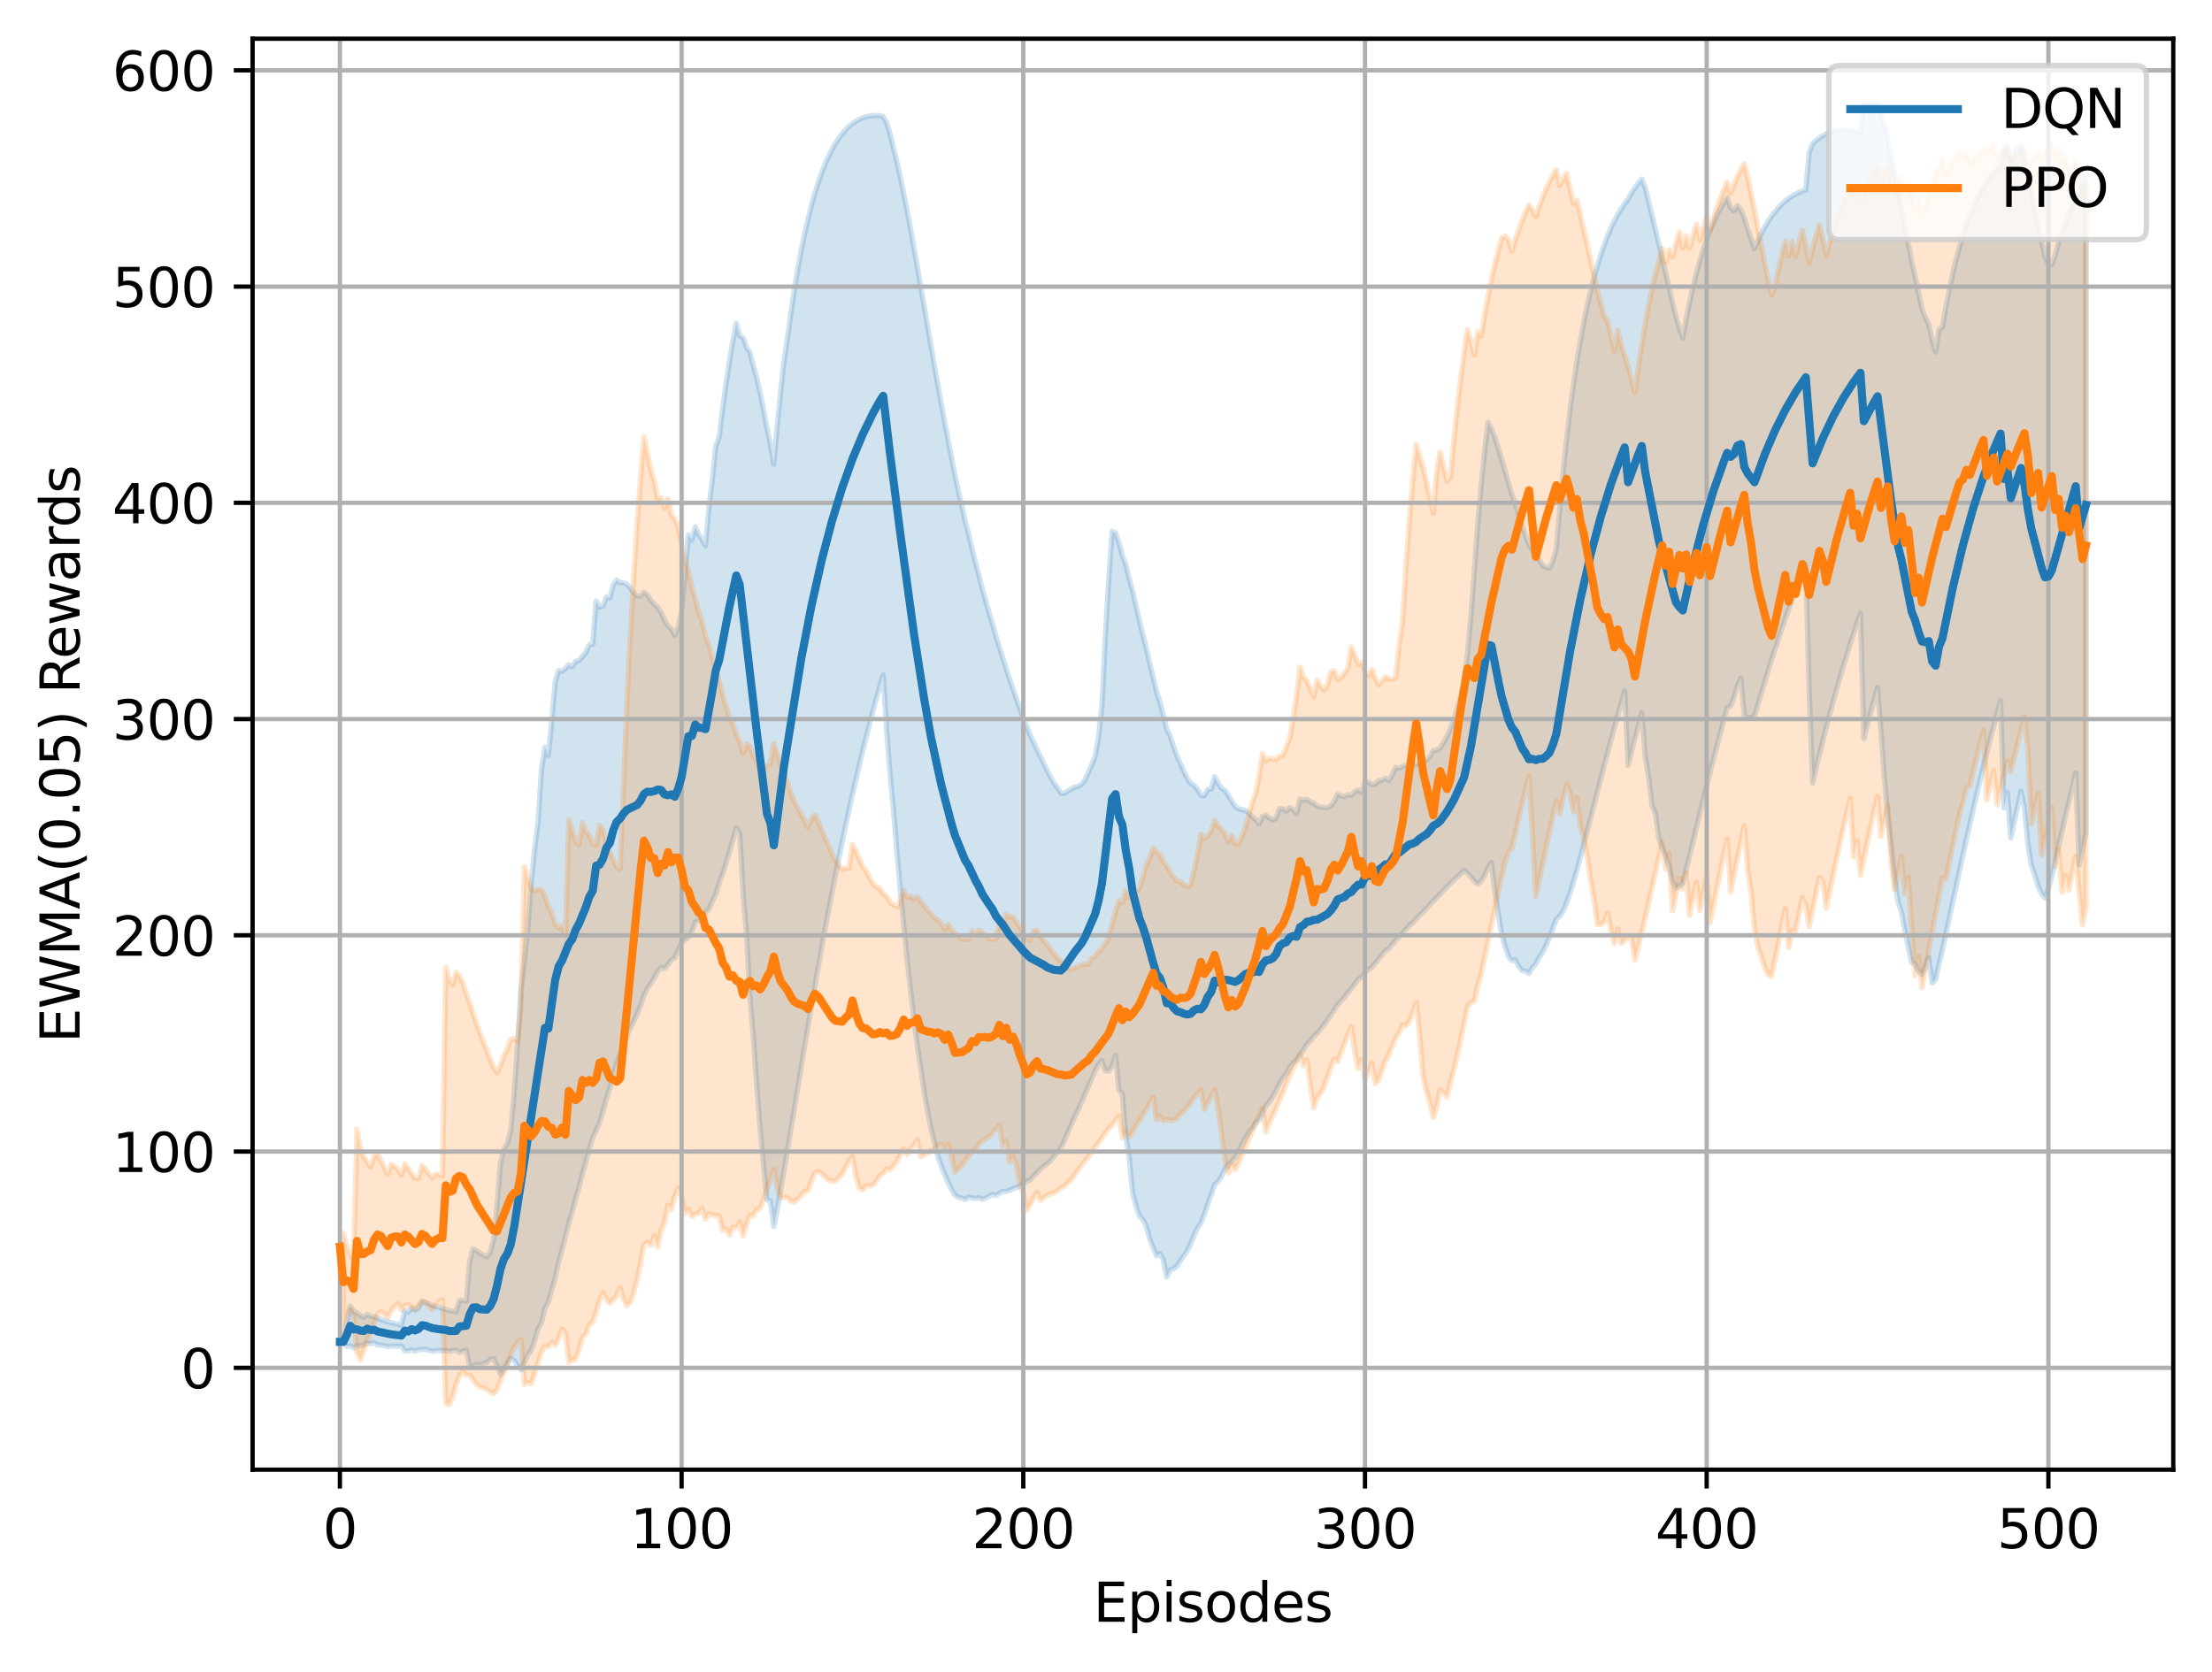 <?xml version="1.0" encoding="utf-8" standalone="no"?>
<!DOCTYPE svg PUBLIC "-//W3C//DTD SVG 1.1//EN"
  "http://www.w3.org/Graphics/SVG/1.1/DTD/svg11.dtd">
<svg xmlns:xlink="http://www.w3.org/1999/xlink" width="411.286pt" height="310.868pt" viewBox="0 0 411.286 310.868" xmlns="http://www.w3.org/2000/svg" version="1.1">
 <defs>
  <style type="text/css">*{stroke-linejoin: round; stroke-linecap: butt}</style>
 </defs>
 <g id="figure_1">
  <g id="patch_1">
   <path d="M 0 310.868 
L 411.286 310.868 
L 411.286 0 
L 0 0 
z
" style="fill: #ffffff"/>
  </g>
  <g id="axes_1">
   <g id="patch_2">
    <path d="M 46.966 273.312 
L 404.086 273.312 
L 404.086 7.2 
L 46.966 7.2 
z
" style="fill: #ffffff"/>
   </g>
   <g id="PolyCollection_1">
    <defs>
     <path id="m39d8d5887c" d="M 63.834 -61.331 
L 63.834 -61.331 
L 64.469 -60.484 
L 65.104 -60.632 
L 65.74 -60.216 
L 66.375 -60.636 
L 67.01 -60.614 
L 67.646 -60.779 
L 68.281 -61.14 
L 68.916 -60.968 
L 69.552 -61.196 
L 70.187 -60.794 
L 70.822 -60.725 
L 71.458 -60.612 
L 72.093 -60.46 
L 72.728 -60.549 
L 73.364 -60.544 
L 73.999 -60.544 
L 74.634 -60.548 
L 75.27 -59.683 
L 75.905 -59.629 
L 76.54 -59.854 
L 77.176 -59.62 
L 77.811 -59.897 
L 78.446 -59.898 
L 79.082 -59.975 
L 79.717 -59.76 
L 80.352 -59.624 
L 80.988 -59.63 
L 81.623 -59.764 
L 82.258 -59.652 
L 82.894 -59.734 
L 83.529 -59.55 
L 84.164 -59.712 
L 84.8 -59.796 
L 85.435 -59.361 
L 86.07 -59.599 
L 86.706 -59.753 
L 87.341 -56.589 
L 87.976 -56.833 
L 88.612 -57.175 
L 89.247 -57.007 
L 89.882 -57.304 
L 90.518 -57.518 
L 91.153 -58.055 
L 91.788 -58.181 
L 92.424 -56.765 
L 93.059 -55.283 
L 93.694 -56.149 
L 94.33 -57.272 
L 94.965 -58.252 
L 95.6 -57.848 
L 96.236 -56.945 
L 96.871 -56.137 
L 97.506 -57.602 
L 98.142 -58.905 
L 98.777 -59.826 
L 99.412 -61.608 
L 100.048 -63.788 
L 100.683 -64.897 
L 101.318 -67.539 
L 101.954 -68.766 
L 102.589 -71.017 
L 103.224 -73.226 
L 103.86 -76.11 
L 104.495 -78.424 
L 105.13 -80.945 
L 105.766 -83.457 
L 106.401 -85.54 
L 107.036 -88.029 
L 107.672 -90.23 
L 108.307 -92.578 
L 108.942 -94.879 
L 109.578 -97.269 
L 110.213 -99.315 
L 110.848 -100.698 
L 111.484 -102.124 
L 112.119 -104.233 
L 112.754 -106.62 
L 113.39 -108.531 
L 114.025 -110.876 
L 114.66 -113.086 
L 115.296 -114.764 
L 115.931 -116.632 
L 116.566 -118.326 
L 117.202 -119.685 
L 117.837 -120.912 
L 118.472 -122.294 
L 119.108 -123.931 
L 119.743 -125.751 
L 120.378 -127.082 
L 121.014 -127.967 
L 121.649 -129.026 
L 122.284 -130.179 
L 122.92 -130.952 
L 123.555 -130.781 
L 124.19 -131.433 
L 124.826 -132.395 
L 125.461 -132.665 
L 126.096 -134.194 
L 126.732 -135.591 
L 127.367 -136.033 
L 128.002 -136.549 
L 128.638 -137.52 
L 129.273 -139.358 
L 129.908 -139.63 
L 130.544 -140.481 
L 131.179 -141.138 
L 131.814 -141.759 
L 132.45 -143.231 
L 133.085 -144.535 
L 133.72 -146.64 
L 134.356 -148.356 
L 134.991 -150.309 
L 135.626 -152.427 
L 136.262 -154.663 
L 136.897 -156.977 
L 137.532 -155.818 
L 138.168 -144.936 
L 138.803 -137.171 
L 139.438 -125.519 
L 140.073 -118.094 
L 140.709 -108.965 
L 141.344 -100.953 
L 141.979 -93.922 
L 142.615 -87.773 
L 143.25 -87.5 
L 143.885 -82.78 
L 144.521 -86.066 
L 145.156 -89.579 
L 145.791 -93.248 
L 146.427 -97.061 
L 147.062 -100.87 
L 147.697 -104.716 
L 148.333 -108.573 
L 148.968 -112.422 
L 149.603 -116.246 
L 150.239 -120.033 
L 150.874 -123.77 
L 151.509 -127.452 
L 152.145 -131.07 
L 152.78 -134.62 
L 153.415 -138.099 
L 154.051 -141.502 
L 154.686 -144.829 
L 155.321 -148.077 
L 155.957 -151.246 
L 156.592 -154.335 
L 157.227 -157.344 
L 157.863 -160.274 
L 158.498 -163.125 
L 159.133 -165.899 
L 159.769 -168.595 
L 160.404 -171.215 
L 161.039 -173.761 
L 161.675 -176.234 
L 162.31 -178.635 
L 162.945 -180.966 
L 163.581 -183.228 
L 164.216 -185.361 
L 164.851 -175.235 
L 165.487 -167.027 
L 166.122 -160.28 
L 166.757 -152.677 
L 167.393 -145.471 
L 168.028 -138.898 
L 168.663 -132.5 
L 169.299 -126.72 
L 169.934 -121.26 
L 170.569 -116.219 
L 171.205 -112.298 
L 171.84 -107.825 
L 172.475 -104.155 
L 173.111 -100.962 
L 173.746 -98.384 
L 174.381 -95.847 
L 175.017 -94.063 
L 175.652 -92.439 
L 176.287 -91.061 
L 176.923 -89.643 
L 177.558 -88.616 
L 178.193 -88.218 
L 178.829 -88.082 
L 179.464 -87.806 
L 180.099 -88.246 
L 180.735 -88.074 
L 181.37 -87.994 
L 182.005 -88.169 
L 182.641 -87.867 
L 183.276 -88.063 
L 183.911 -88.43 
L 184.547 -88.768 
L 185.182 -88.54 
L 185.817 -88.957 
L 186.453 -89.312 
L 187.088 -89.304 
L 187.723 -89.506 
L 188.359 -89.844 
L 188.994 -90.012 
L 189.629 -90.37 
L 190.265 -90.717 
L 190.9 -91.132 
L 191.535 -91.427 
L 192.171 -92.135 
L 192.806 -92.788 
L 193.441 -93.435 
L 194.077 -94.005 
L 194.712 -94.45 
L 195.347 -95.067 
L 195.983 -95.768 
L 196.618 -96.627 
L 197.253 -97.382 
L 197.889 -98.727 
L 198.524 -100.228 
L 199.159 -101.674 
L 199.795 -103.117 
L 200.43 -104.445 
L 201.065 -105.832 
L 201.701 -107.27 
L 202.336 -108.749 
L 202.971 -110.226 
L 203.607 -111.704 
L 204.242 -112.922 
L 204.877 -113.671 
L 205.513 -111.74 
L 206.148 -111.65 
L 206.783 -112.622 
L 207.419 -114.58 
L 208.054 -108.088 
L 208.689 -107.461 
L 209.325 -99.554 
L 209.96 -95.585 
L 210.595 -89.055 
L 211.231 -86.57 
L 211.866 -84.739 
L 212.501 -84.073 
L 213.137 -82.812 
L 213.772 -80.497 
L 214.407 -78.89 
L 215.043 -77.342 
L 215.678 -77.789 
L 216.313 -76.528 
L 216.949 -73.383 
L 217.584 -74.721 
L 218.219 -74.916 
L 218.855 -75.43 
L 219.49 -76.466 
L 220.125 -77.326 
L 220.761 -78.305 
L 221.396 -79.565 
L 222.031 -81.198 
L 222.667 -82.513 
L 223.302 -83.441 
L 223.937 -85.115 
L 224.573 -87.029 
L 225.208 -88.679 
L 225.843 -90.581 
L 226.479 -91.167 
L 227.114 -92.12 
L 227.749 -93.448 
L 228.385 -94.289 
L 229.02 -94.916 
L 229.655 -95.643 
L 230.291 -96.768 
L 230.926 -98.021 
L 231.561 -99.288 
L 232.197 -100.279 
L 232.832 -101.057 
L 233.467 -102.015 
L 234.103 -102.596 
L 234.738 -103.99 
L 235.373 -105.235 
L 236.009 -106.008 
L 236.644 -106.933 
L 237.279 -108.127 
L 237.915 -109.394 
L 238.55 -110.444 
L 239.185 -111.274 
L 239.821 -112.463 
L 240.456 -113.29 
L 241.091 -113.743 
L 241.727 -114.741 
L 242.362 -115.637 
L 242.997 -116.683 
L 243.633 -117.332 
L 244.268 -118.133 
L 244.903 -118.698 
L 245.539 -119.489 
L 246.174 -120.336 
L 246.809 -121.146 
L 247.445 -122.088 
L 248.08 -123.067 
L 248.715 -124.033 
L 249.351 -124.699 
L 249.986 -125.422 
L 250.621 -126.312 
L 251.257 -127.011 
L 251.892 -127.911 
L 252.527 -128.757 
L 253.163 -129.234 
L 253.798 -129.952 
L 254.433 -130.582 
L 255.069 -131.012 
L 255.704 -131.755 
L 256.339 -132.589 
L 256.975 -133.33 
L 257.61 -134.113 
L 258.245 -134.46 
L 258.881 -135.241 
L 259.516 -136.003 
L 260.151 -136.591 
L 260.787 -137.349 
L 261.422 -138.07 
L 262.057 -138.803 
L 262.693 -139.31 
L 263.328 -139.94 
L 263.963 -140.655 
L 264.599 -141.317 
L 265.234 -141.952 
L 265.869 -142.65 
L 266.505 -143.324 
L 267.14 -143.94 
L 267.775 -144.609 
L 268.411 -145.281 
L 269.046 -145.945 
L 269.681 -146.603 
L 270.317 -147.222 
L 270.952 -147.754 
L 271.587 -148.385 
L 272.223 -149 
L 272.858 -148.452 
L 273.493 -147.822 
L 274.129 -146.982 
L 274.764 -146.492 
L 275.399 -146.975 
L 276.035 -148.066 
L 276.67 -149.564 
L 277.305 -150.438 
L 277.94 -145.092 
L 278.576 -141.078 
L 279.211 -137.157 
L 279.846 -134.794 
L 280.482 -132.974 
L 281.117 -132.213 
L 281.752 -132.383 
L 282.388 -131.131 
L 283.023 -130.352 
L 283.658 -130.282 
L 284.294 -129.831 
L 284.929 -130.931 
L 285.564 -131.666 
L 286.2 -132.85 
L 286.835 -133.792 
L 287.47 -135.111 
L 288.106 -136.529 
L 288.741 -138.252 
L 289.376 -139.964 
L 290.012 -140.539 
L 290.647 -141.517 
L 291.282 -142.98 
L 291.918 -144.777 
L 292.553 -146.809 
L 293.188 -149.008 
L 293.824 -151.322 
L 294.459 -153.715 
L 295.094 -156.159 
L 295.73 -158.63 
L 296.365 -161.112 
L 297 -163.591 
L 297.636 -166.056 
L 298.271 -168.498 
L 298.906 -170.91 
L 299.542 -173.287 
L 300.177 -175.624 
L 300.812 -177.919 
L 301.448 -180.167 
L 302.083 -182.368 
L 302.718 -168.549 
L 303.354 -171.076 
L 303.989 -173.547 
L 304.624 -175.961 
L 305.26 -178.317 
L 305.895 -170.301 
L 306.53 -166.35 
L 307.166 -161.12 
L 307.801 -159.5 
L 308.436 -154.979 
L 309.072 -153.096 
L 309.707 -151.618 
L 310.342 -149.614 
L 310.978 -146.973 
L 311.613 -145.759 
L 312.248 -146.044 
L 312.884 -146.641 
L 313.519 -149.178 
L 314.154 -151.759 
L 314.79 -154.364 
L 315.425 -156.975 
L 316.06 -159.578 
L 316.696 -162.164 
L 317.331 -164.722 
L 317.966 -167.248 
L 318.602 -169.735 
L 319.237 -172.178 
L 319.872 -174.576 
L 320.508 -176.924 
L 321.143 -179.222 
L 321.778 -179.56 
L 322.414 -181.209 
L 323.049 -183.378 
L 323.684 -184.764 
L 324.32 -177.773 
L 324.955 -177.374 
L 325.59 -177.452 
L 326.226 -177.7 
L 326.861 -179.865 
L 327.496 -181.999 
L 328.132 -184.096 
L 328.767 -186.155 
L 329.402 -188.172 
L 330.038 -190.147 
L 330.673 -192.077 
L 331.308 -193.961 
L 331.944 -195.8 
L 332.579 -197.593 
L 333.214 -199.34 
L 333.85 -201.041 
L 334.485 -202.697 
L 335.12 -204.307 
L 335.756 -205.873 
L 336.391 -182.339 
L 337.026 -165.267 
L 337.662 -167.962 
L 338.297 -170.586 
L 338.932 -173.138 
L 339.568 -175.62 
L 340.203 -178.032 
L 340.838 -180.375 
L 341.474 -182.652 
L 342.109 -184.862 
L 342.744 -187.009 
L 343.38 -189.092 
L 344.015 -191.114 
L 344.65 -193.075 
L 345.286 -194.978 
L 345.921 -196.824 
L 346.556 -173.515 
L 347.192 -175.997 
L 347.827 -178.405 
L 348.462 -180.742 
L 349.098 -183.01 
L 349.733 -174.917 
L 350.368 -166.345 
L 351.004 -158.883 
L 351.639 -153.477 
L 352.274 -147.525 
L 352.91 -143.157 
L 353.545 -141.301 
L 354.18 -137.835 
L 354.816 -134.787 
L 355.451 -131.885 
L 356.086 -131.604 
L 356.722 -130.26 
L 357.357 -129.649 
L 357.992 -131.054 
L 358.628 -132.805 
L 359.263 -128.087 
L 359.898 -128.723 
L 360.534 -131.634 
L 361.169 -134.285 
L 361.804 -137.202 
L 362.44 -140.15 
L 363.075 -143.107 
L 363.71 -146.059 
L 364.346 -148.992 
L 364.981 -151.896 
L 365.616 -154.764 
L 366.252 -157.589 
L 366.887 -160.366 
L 367.522 -163.091 
L 368.158 -165.761 
L 368.793 -168.374 
L 369.428 -170.928 
L 370.064 -173.423 
L 370.699 -175.856 
L 371.334 -178.229 
L 371.97 -180.54 
L 372.605 -160.66 
L 373.24 -163.475 
L 373.876 -155.042 
L 374.511 -157.999 
L 375.146 -160.884 
L 375.782 -163.695 
L 376.417 -160.624 
L 377.052 -154.044 
L 377.688 -150.052 
L 378.323 -148.187 
L 378.958 -146.085 
L 379.594 -144.688 
L 380.229 -143.842 
L 380.864 -145.499 
L 381.5 -147.881 
L 382.135 -150.698 
L 382.77 -153.531 
L 383.406 -156.333 
L 384.041 -159.096 
L 384.676 -161.815 
L 385.312 -164.486 
L 385.947 -167.105 
L 386.582 -150.021 
L 387.218 -153.051 
L 387.853 -156.017 
L 387.853 -277.913 
L 387.853 -277.913 
L 387.218 -276.605 
L 386.582 -275.135 
L 385.947 -273.803 
L 385.312 -272.514 
L 384.676 -271.072 
L 384.041 -269.461 
L 383.406 -267.667 
L 382.77 -265.671 
L 382.135 -263.454 
L 381.5 -261.675 
L 380.864 -261.801 
L 380.229 -263.158 
L 379.594 -265.974 
L 378.958 -268.941 
L 378.323 -272.026 
L 377.688 -275.112 
L 377.052 -278.236 
L 376.417 -280.924 
L 375.782 -283.969 
L 375.146 -283.229 
L 374.511 -282.374 
L 373.876 -281.396 
L 373.24 -283.679 
L 372.605 -282.915 
L 371.97 -279.925 
L 371.334 -279.358 
L 370.699 -278.701 
L 370.064 -277.945 
L 369.428 -277.083 
L 368.793 -276.103 
L 368.158 -274.996 
L 367.522 -273.751 
L 366.887 -272.355 
L 366.252 -270.793 
L 365.616 -269.052 
L 364.981 -267.112 
L 364.346 -264.957 
L 363.71 -262.563 
L 363.075 -259.908 
L 362.44 -256.964 
L 361.804 -253.699 
L 361.169 -250.077 
L 360.534 -249.569 
L 359.898 -245.43 
L 359.263 -247.619 
L 358.628 -250.505 
L 357.992 -251.793 
L 357.357 -253.516 
L 356.722 -256.371 
L 356.086 -259.439 
L 355.451 -262.277 
L 354.816 -265.58 
L 354.18 -268.894 
L 353.545 -272.208 
L 352.91 -275.458 
L 352.274 -278.75 
L 351.639 -281.794 
L 351.004 -284.841 
L 350.368 -287.377 
L 349.733 -289.414 
L 349.098 -291.346 
L 348.462 -291.466 
L 347.827 -291.543 
L 347.192 -291.572 
L 346.556 -291.549 
L 345.921 -286.262 
L 345.286 -286.42 
L 344.65 -286.547 
L 344.015 -286.638 
L 343.38 -286.692 
L 342.744 -286.703 
L 342.109 -286.668 
L 341.474 -286.583 
L 340.838 -286.443 
L 340.203 -286.243 
L 339.568 -285.977 
L 338.932 -285.64 
L 338.297 -285.225 
L 337.662 -284.725 
L 337.026 -284.134 
L 336.391 -282.438 
L 335.756 -275.556 
L 335.12 -275.347 
L 334.485 -275.089 
L 333.85 -274.777 
L 333.214 -274.408 
L 332.579 -273.976 
L 331.944 -273.475 
L 331.308 -272.9 
L 330.673 -272.243 
L 330.038 -271.498 
L 329.402 -270.656 
L 328.767 -269.709 
L 328.132 -268.647 
L 327.496 -267.46 
L 326.861 -266.136 
L 326.226 -264.663 
L 325.59 -266.413 
L 324.955 -268.284 
L 324.32 -270.366 
L 323.684 -271.785 
L 323.049 -272.626 
L 322.414 -271.683 
L 321.778 -272.256 
L 321.143 -274.086 
L 320.508 -273.129 
L 319.872 -272.052 
L 319.237 -270.843 
L 318.602 -269.49 
L 317.966 -267.981 
L 317.331 -266.3 
L 316.696 -264.431 
L 316.06 -262.355 
L 315.425 -260.052 
L 314.79 -257.499 
L 314.154 -254.667 
L 313.519 -251.526 
L 312.884 -248.04 
L 312.248 -249.916 
L 311.613 -252.013 
L 310.978 -254.611 
L 310.342 -257.337 
L 309.707 -260.052 
L 309.072 -262.737 
L 308.436 -265.49 
L 307.801 -268.134 
L 307.166 -270.84 
L 306.53 -273.337 
L 305.895 -275.956 
L 305.26 -277.563 
L 304.624 -276.799 
L 303.989 -275.929 
L 303.354 -274.944 
L 302.718 -273.833 
L 302.083 -272.989 
L 301.448 -272.043 
L 300.812 -270.979 
L 300.177 -269.786 
L 299.542 -268.453 
L 298.906 -266.966 
L 298.271 -265.311 
L 297.636 -263.472 
L 297 -261.43 
L 296.365 -259.166 
L 295.73 -256.654 
L 295.094 -253.869 
L 294.459 -250.78 
L 293.824 -247.349 
L 293.188 -243.533 
L 292.553 -239.278 
L 291.918 -234.518 
L 291.282 -229.165 
L 290.647 -223.101 
L 290.012 -216.156 
L 289.376 -208.857 
L 288.741 -206.556 
L 288.106 -205.24 
L 287.47 -205.364 
L 286.835 -205.744 
L 286.2 -206.671 
L 285.564 -207.374 
L 284.929 -208.576 
L 284.294 -209.49 
L 283.658 -211.341 
L 283.023 -213.102 
L 282.388 -215.096 
L 281.752 -217.187 
L 281.117 -218.929 
L 280.482 -221.007 
L 279.846 -223.234 
L 279.211 -225.47 
L 278.576 -227.534 
L 277.94 -229.522 
L 277.305 -231.13 
L 276.67 -232.338 
L 276.035 -226.823 
L 275.399 -220.531 
L 274.764 -213.244 
L 274.129 -204.575 
L 273.493 -196.267 
L 272.858 -189.428 
L 272.223 -183.614 
L 271.587 -181.267 
L 270.952 -179.204 
L 270.317 -176.985 
L 269.681 -175.301 
L 269.046 -173.958 
L 268.411 -172.769 
L 267.775 -171.745 
L 267.14 -171.391 
L 266.505 -171.311 
L 265.869 -170.194 
L 265.234 -169.514 
L 264.599 -169.378 
L 263.963 -169.183 
L 263.328 -168.702 
L 262.693 -168.664 
L 262.057 -168.893 
L 261.422 -168.57 
L 260.787 -168.349 
L 260.151 -167.989 
L 259.516 -168.161 
L 258.881 -166.792 
L 258.245 -165.712 
L 257.61 -166.173 
L 256.975 -165.808 
L 256.339 -165.677 
L 255.704 -165.044 
L 255.069 -164.962 
L 254.433 -165.413 
L 253.798 -165.641 
L 253.163 -163.523 
L 252.527 -163.936 
L 251.892 -163.614 
L 251.257 -162.946 
L 250.621 -163.096 
L 249.986 -162.73 
L 249.351 -162.892 
L 248.715 -163.18 
L 248.08 -161.8 
L 247.445 -161.03 
L 246.809 -160.639 
L 246.174 -160.722 
L 245.539 -160.763 
L 244.903 -160.958 
L 244.268 -161.49 
L 243.633 -161.747 
L 242.997 -162.247 
L 242.362 -162.036 
L 241.727 -162.243 
L 241.091 -159.596 
L 240.456 -160.318 
L 239.821 -160.664 
L 239.185 -160.037 
L 238.55 -160.436 
L 237.915 -160.483 
L 237.279 -158.746 
L 236.644 -158.387 
L 236.009 -158.734 
L 235.373 -159.324 
L 234.738 -159.063 
L 234.103 -157.645 
L 233.467 -158.482 
L 232.832 -158.948 
L 232.197 -159.673 
L 231.561 -160.186 
L 230.926 -160.272 
L 230.291 -160.451 
L 229.655 -160.912 
L 229.02 -161.871 
L 228.385 -162.953 
L 227.749 -163.894 
L 227.114 -164.267 
L 226.479 -165.188 
L 225.843 -166.462 
L 225.208 -164.135 
L 224.573 -164.042 
L 223.937 -162.935 
L 223.302 -162.912 
L 222.667 -164.043 
L 222.031 -164.809 
L 221.396 -165.146 
L 220.761 -166.098 
L 220.125 -167.389 
L 219.49 -168.831 
L 218.855 -170.184 
L 218.219 -171.962 
L 217.584 -173.955 
L 216.949 -175.194 
L 216.313 -177.746 
L 215.678 -180.236 
L 215.043 -182.22 
L 214.407 -184.83 
L 213.772 -187.471 
L 213.137 -190.18 
L 212.501 -192.81 
L 211.866 -195.351 
L 211.231 -198.123 
L 210.595 -200.948 
L 209.96 -203.226 
L 209.325 -205.861 
L 208.689 -207.53 
L 208.054 -209.872 
L 207.419 -211.797 
L 206.783 -212.074 
L 206.148 -203.021 
L 205.513 -192.38 
L 204.877 -179.343 
L 204.242 -173.649 
L 203.607 -170.032 
L 202.971 -168.622 
L 202.336 -167.103 
L 201.701 -165.723 
L 201.065 -164.998 
L 200.43 -164.616 
L 199.795 -164.507 
L 199.159 -164.097 
L 198.524 -163.762 
L 197.889 -163.305 
L 197.253 -163.392 
L 196.618 -164.346 
L 195.983 -165.246 
L 195.347 -166.329 
L 194.712 -167.517 
L 194.077 -168.86 
L 193.441 -170.163 
L 192.806 -171.455 
L 192.171 -172.787 
L 191.535 -174.125 
L 190.9 -175.761 
L 190.265 -177.374 
L 189.629 -179.069 
L 188.994 -180.802 
L 188.359 -182.672 
L 187.723 -184.505 
L 187.088 -186.45 
L 186.453 -188.532 
L 185.817 -190.493 
L 185.182 -192.474 
L 184.547 -194.781 
L 183.911 -196.899 
L 183.276 -199.054 
L 182.641 -201.345 
L 182.005 -203.883 
L 181.37 -206.285 
L 180.735 -208.846 
L 180.099 -211.495 
L 179.464 -213.933 
L 178.829 -216.733 
L 178.193 -219.537 
L 177.558 -222.49 
L 176.923 -225.667 
L 176.287 -228.971 
L 175.652 -232.309 
L 175.017 -235.733 
L 174.381 -239.222 
L 173.746 -242.827 
L 173.111 -246.462 
L 172.475 -250.147 
L 171.84 -253.844 
L 171.205 -257.507 
L 170.569 -261.177 
L 169.934 -264.76 
L 169.299 -268.253 
L 168.663 -271.642 
L 168.028 -274.855 
L 167.393 -277.932 
L 166.757 -280.757 
L 166.122 -283.333 
L 165.487 -285.945 
L 164.851 -288.014 
L 164.216 -289.17 
L 163.581 -289.376 
L 162.945 -289.399 
L 162.31 -289.372 
L 161.675 -289.291 
L 161.039 -289.151 
L 160.404 -288.946 
L 159.769 -288.671 
L 159.133 -288.32 
L 158.498 -287.884 
L 157.863 -287.358 
L 157.227 -286.733 
L 156.592 -286 
L 155.957 -285.149 
L 155.321 -284.171 
L 154.686 -283.053 
L 154.051 -281.783 
L 153.415 -280.349 
L 152.78 -278.734 
L 152.145 -276.922 
L 151.509 -274.897 
L 150.874 -272.636 
L 150.239 -270.119 
L 149.603 -267.32 
L 148.968 -264.213 
L 148.333 -260.764 
L 147.697 -256.94 
L 147.062 -252.698 
L 146.427 -247.992 
L 145.791 -243.774 
L 145.156 -238.057 
L 144.521 -231.687 
L 143.885 -224.569 
L 143.25 -228.1 
L 142.615 -231.214 
L 141.979 -234.609 
L 141.344 -237.754 
L 140.709 -240.54 
L 140.073 -242.822 
L 139.438 -245.332 
L 138.803 -246.218 
L 138.168 -248.049 
L 137.532 -248.458 
L 136.897 -250.743 
L 136.262 -247.388 
L 135.626 -243.654 
L 134.991 -239.488 
L 134.356 -234.823 
L 133.72 -229.571 
L 133.085 -227.821 
L 132.45 -221.584 
L 131.814 -216.515 
L 131.179 -209.399 
L 130.544 -210.495 
L 129.908 -211.469 
L 129.273 -212.89 
L 128.638 -210.451 
L 128.002 -211.385 
L 127.367 -203.99 
L 126.732 -197.205 
L 126.096 -194.186 
L 125.461 -192.724 
L 124.826 -193.891 
L 124.19 -194.52 
L 123.555 -195.502 
L 122.92 -196.96 
L 122.284 -197.912 
L 121.649 -198.485 
L 121.014 -199.232 
L 120.378 -200.216 
L 119.743 -200.71 
L 119.108 -200.023 
L 118.472 -200.046 
L 117.837 -200.626 
L 117.202 -201.479 
L 116.566 -202.229 
L 115.931 -202.51 
L 115.296 -202.5 
L 114.66 -202.974 
L 114.025 -202.064 
L 113.39 -199.657 
L 112.754 -199.83 
L 112.119 -198.144 
L 111.484 -197.984 
L 110.848 -199.092 
L 110.213 -191.055 
L 109.578 -190.958 
L 108.942 -189.526 
L 108.307 -188.794 
L 107.672 -188.026 
L 107.036 -187.897 
L 106.401 -186.878 
L 105.766 -187.224 
L 105.13 -186.544 
L 104.495 -186.001 
L 103.86 -186.177 
L 103.224 -183.985 
L 102.589 -176.776 
L 101.954 -170.395 
L 101.318 -171.926 
L 100.683 -167.655 
L 100.048 -158.026 
L 99.412 -152.948 
L 98.777 -146.689 
L 98.142 -138.424 
L 97.506 -132.113 
L 96.871 -126.955 
L 96.236 -116.682 
L 95.6 -107.562 
L 94.965 -100.634 
L 94.33 -98.177 
L 93.694 -97.308 
L 93.059 -94.532 
L 92.424 -86.854 
L 91.788 -80.486 
L 91.153 -77.974 
L 90.518 -77.122 
L 89.882 -77.474 
L 89.247 -77.774 
L 88.612 -78.333 
L 87.976 -78.624 
L 87.341 -76.367 
L 86.706 -68.9 
L 86.07 -69.027 
L 85.435 -69.034 
L 84.8 -66.93 
L 84.164 -67.069 
L 83.529 -67.133 
L 82.894 -67.369 
L 82.258 -67.532 
L 81.623 -67.777 
L 80.988 -67.915 
L 80.352 -68.147 
L 79.717 -68.425 
L 79.082 -68.72 
L 78.446 -68.944 
L 77.811 -67.551 
L 77.176 -67.275 
L 76.54 -67.559 
L 75.905 -66.879 
L 75.27 -67.14 
L 74.634 -64.451 
L 73.999 -64.59 
L 73.364 -64.741 
L 72.728 -64.906 
L 72.093 -65.033 
L 71.458 -65.255 
L 70.822 -65.488 
L 70.187 -65.734 
L 69.552 -66 
L 68.916 -66.084 
L 68.281 -66.422 
L 67.646 -65.915 
L 67.01 -66.223 
L 66.375 -66.71 
L 65.74 -67.098 
L 65.104 -68.002 
L 64.469 -64.715 
L 63.834 -61.331 
z
" style="stroke: #1f77b4; stroke-opacity: 0.2"/>
    </defs>
    <g clip-path="url(#p0cb658ef9e)">
     <use xlink:href="#m39d8d5887c" x="0" y="310.868" style="fill: #1f77b4; fill-opacity: 0.2; stroke: #1f77b4; stroke-opacity: 0.2"/>
    </g>
   </g>
   <g id="PolyCollection_2">
    <defs>
     <path id="md668e38151" d="M 63.834 -81.525 
L 63.834 -63.326 
L 64.469 -66.389 
L 65.104 -67.338 
L 65.74 -65.984 
L 66.375 -59.324 
L 67.01 -58.025 
L 67.646 -59.749 
L 68.281 -61.543 
L 68.916 -62.95 
L 69.552 -64.828 
L 70.187 -66.431 
L 70.822 -66.963 
L 71.458 -66.503 
L 72.093 -65.851 
L 72.728 -67.043 
L 73.364 -67.879 
L 73.999 -68.462 
L 74.634 -67.245 
L 75.27 -68.154 
L 75.905 -68.216 
L 76.54 -67.686 
L 77.176 -67.298 
L 77.811 -68.034 
L 78.446 -68.65 
L 79.082 -68.713 
L 79.717 -67.993 
L 80.352 -67.327 
L 80.988 -68.132 
L 81.623 -68.79 
L 82.258 -69.147 
L 82.894 -49.929 
L 83.529 -49.652 
L 84.164 -51.108 
L 84.8 -53.447 
L 85.435 -55.009 
L 86.07 -55.861 
L 86.706 -55.096 
L 87.341 -55.147 
L 87.976 -54.193 
L 88.612 -53.365 
L 89.247 -52.977 
L 89.882 -52.727 
L 90.518 -52.5 
L 91.153 -52.015 
L 91.788 -51.708 
L 92.424 -52.432 
L 93.059 -54.061 
L 93.694 -55.682 
L 94.33 -57.288 
L 94.965 -58.888 
L 95.6 -60.299 
L 96.236 -61.32 
L 96.871 -61.776 
L 97.506 -53.388 
L 98.142 -53.776 
L 98.777 -53.563 
L 99.412 -55.465 
L 100.048 -57.551 
L 100.683 -59.424 
L 101.318 -60.499 
L 101.954 -60.37 
L 102.589 -61.268 
L 103.224 -60.655 
L 103.86 -61.888 
L 104.495 -63.684 
L 105.13 -62.88 
L 105.766 -57.515 
L 106.401 -57.954 
L 107.036 -58.135 
L 107.672 -59.839 
L 108.307 -62.168 
L 108.942 -62.84 
L 109.578 -64.513 
L 110.213 -65.094 
L 110.848 -66.906 
L 111.484 -69.056 
L 112.119 -70.428 
L 112.754 -69.234 
L 113.39 -68.446 
L 114.025 -69.244 
L 114.66 -69.84 
L 115.296 -71.394 
L 115.931 -69.267 
L 116.566 -68.067 
L 117.202 -68.712 
L 117.837 -70.483 
L 118.472 -72.998 
L 119.108 -76.025 
L 119.743 -79.41 
L 120.378 -79.843 
L 121.014 -79.274 
L 121.649 -81.079 
L 122.284 -78.989 
L 122.92 -82.065 
L 123.555 -83.486 
L 124.19 -86.754 
L 124.826 -85.964 
L 125.461 -88.381 
L 126.096 -89.967 
L 126.732 -88.374 
L 127.367 -85.19 
L 128.002 -86.036 
L 128.638 -84.609 
L 129.273 -85.064 
L 129.908 -85.215 
L 130.544 -86.147 
L 131.179 -84.111 
L 131.814 -85.16 
L 132.45 -84.938 
L 133.085 -84.747 
L 133.72 -84.788 
L 134.356 -82.072 
L 134.991 -82.308 
L 135.626 -81.191 
L 136.262 -82.643 
L 136.897 -82.623 
L 137.532 -83.621 
L 138.168 -80.984 
L 138.803 -83.246 
L 139.438 -84.864 
L 140.073 -84.733 
L 140.709 -85.964 
L 141.344 -86.148 
L 141.979 -87.919 
L 142.615 -89.838 
L 143.25 -91.599 
L 143.885 -93.422 
L 144.521 -89.876 
L 145.156 -88.153 
L 145.791 -88.157 
L 146.427 -88.139 
L 147.062 -87.448 
L 147.697 -87.337 
L 148.333 -87.876 
L 148.968 -88.577 
L 149.603 -89.243 
L 150.239 -89.455 
L 150.874 -91.163 
L 151.509 -92.801 
L 152.145 -93.038 
L 152.78 -92.589 
L 153.415 -91.971 
L 154.051 -91.425 
L 154.686 -91.166 
L 155.321 -91.216 
L 155.957 -91.857 
L 156.592 -92.527 
L 157.227 -93.794 
L 157.863 -94.937 
L 158.498 -95.813 
L 159.133 -92.095 
L 159.769 -89.955 
L 160.404 -89.614 
L 161.039 -90.333 
L 161.675 -90.32 
L 162.31 -90.471 
L 162.945 -91.256 
L 163.581 -92.257 
L 164.216 -92.663 
L 164.851 -93.462 
L 165.487 -93.328 
L 166.122 -94.046 
L 166.757 -94.899 
L 167.393 -96.093 
L 168.028 -97.233 
L 168.663 -96.153 
L 169.299 -97.2 
L 169.934 -97.842 
L 170.569 -98.927 
L 171.205 -95.784 
L 171.84 -96.103 
L 172.475 -96.447 
L 173.111 -96.947 
L 173.746 -97.205 
L 174.381 -97.937 
L 175.017 -98.119 
L 175.652 -96.968 
L 176.287 -98.006 
L 176.923 -96.025 
L 177.558 -92.896 
L 178.193 -93.56 
L 178.829 -94.109 
L 179.464 -94.981 
L 180.099 -95.816 
L 180.735 -96.808 
L 181.37 -97.103 
L 182.005 -98.108 
L 182.641 -98.672 
L 183.276 -99.121 
L 183.911 -99.45 
L 184.547 -100.16 
L 185.182 -100.967 
L 185.817 -101.594 
L 186.453 -97.733 
L 187.088 -98.653 
L 187.723 -94.758 
L 188.359 -95.761 
L 188.994 -94.043 
L 189.629 -90.69 
L 190.265 -88.654 
L 190.9 -85.831 
L 191.535 -86.785 
L 192.171 -88.022 
L 192.806 -89.136 
L 193.441 -87.682 
L 194.077 -88.144 
L 194.712 -88.598 
L 195.347 -88.854 
L 195.983 -89.063 
L 196.618 -89.449 
L 197.253 -89.961 
L 197.889 -90.283 
L 198.524 -90.82 
L 199.159 -91.438 
L 199.795 -92.347 
L 200.43 -93.257 
L 201.065 -94.129 
L 201.701 -94.969 
L 202.336 -95.721 
L 202.971 -96.623 
L 203.607 -97.485 
L 204.242 -98.384 
L 204.877 -99.255 
L 205.513 -100.14 
L 206.148 -101.034 
L 206.783 -101.621 
L 207.419 -102.441 
L 208.054 -103.321 
L 208.689 -99.296 
L 209.325 -100.311 
L 209.96 -99.362 
L 210.595 -100.385 
L 211.231 -101.47 
L 211.866 -102.544 
L 212.501 -103.553 
L 213.137 -104.57 
L 213.772 -105.719 
L 214.407 -106.83 
L 215.043 -102.631 
L 215.678 -103.269 
L 216.313 -102.441 
L 216.949 -102.757 
L 217.584 -102.455 
L 218.219 -102.575 
L 218.855 -102.886 
L 219.49 -103.771 
L 220.125 -104.229 
L 220.761 -104.928 
L 221.396 -105.901 
L 222.031 -106.716 
L 222.667 -107.45 
L 223.302 -108.194 
L 223.937 -104.574 
L 224.573 -105.78 
L 225.208 -107.023 
L 225.843 -108.234 
L 226.479 -104.885 
L 227.114 -100.134 
L 227.749 -95.316 
L 228.385 -92.73 
L 229.02 -94.277 
L 229.655 -93.335 
L 230.291 -94.575 
L 230.926 -96.074 
L 231.561 -97.57 
L 232.197 -99.047 
L 232.832 -100.524 
L 233.467 -102.07 
L 234.103 -103.453 
L 234.738 -104.702 
L 235.373 -100.408 
L 236.009 -102.004 
L 236.644 -103.365 
L 237.279 -104.724 
L 237.915 -106.266 
L 238.55 -107.665 
L 239.185 -109.254 
L 239.821 -110.844 
L 240.456 -112.158 
L 241.091 -113.488 
L 241.727 -114.693 
L 242.362 -112.643 
L 242.997 -113.775 
L 243.633 -109.104 
L 244.268 -104.861 
L 244.903 -106.729 
L 245.539 -107.6 
L 246.174 -108.727 
L 246.809 -110.533 
L 247.445 -112.364 
L 248.08 -113.984 
L 248.715 -113.498 
L 249.351 -115.109 
L 249.986 -116.82 
L 250.621 -118.476 
L 251.257 -119.939 
L 251.892 -115.249 
L 252.527 -112.14 
L 253.163 -113.821 
L 253.798 -110.13 
L 254.433 -111.374 
L 255.069 -113.198 
L 255.704 -109.354 
L 256.339 -110.048 
L 256.975 -111.794 
L 257.61 -113.528 
L 258.245 -114.825 
L 258.881 -116.285 
L 259.516 -117.838 
L 260.151 -118.772 
L 260.787 -120.267 
L 261.422 -120.092 
L 262.057 -120.952 
L 262.693 -122.474 
L 263.328 -124.448 
L 263.963 -118.415 
L 264.599 -110.533 
L 265.234 -107.954 
L 265.869 -105.818 
L 266.505 -103.016 
L 267.14 -105.212 
L 267.775 -108.182 
L 268.411 -107.611 
L 269.046 -106.88 
L 269.681 -109.534 
L 270.317 -111.93 
L 270.952 -114.611 
L 271.587 -117.493 
L 272.223 -120.514 
L 272.858 -123.63 
L 273.493 -124.479 
L 274.129 -124.624 
L 274.764 -127.622 
L 275.399 -129.752 
L 276.035 -132.733 
L 276.67 -135.753 
L 277.305 -138.79 
L 277.94 -141.828 
L 278.576 -144.85 
L 279.211 -147.847 
L 279.846 -150.479 
L 280.482 -152.534 
L 281.117 -153.153 
L 281.752 -155.937 
L 282.388 -158.686 
L 283.023 -161.396 
L 283.658 -164.062 
L 284.294 -166.678 
L 284.929 -155.781 
L 285.564 -144.071 
L 286.2 -147.195 
L 286.835 -150.265 
L 287.47 -153.277 
L 288.106 -156.228 
L 288.741 -159.115 
L 289.376 -161.936 
L 290.012 -159.537 
L 290.647 -162.329 
L 291.282 -165.058 
L 291.918 -163.46 
L 292.553 -159.909 
L 293.188 -162.505 
L 293.824 -157.159 
L 294.459 -155.289 
L 295.094 -151.695 
L 295.73 -147.298 
L 296.365 -143.642 
L 297 -138.921 
L 297.636 -138.946 
L 298.271 -139.347 
L 298.906 -141.127 
L 299.542 -137.866 
L 300.177 -135.401 
L 300.812 -138.143 
L 301.448 -135.433 
L 302.083 -136.009 
L 302.718 -136.695 
L 303.354 -136.281 
L 303.989 -132.306 
L 304.624 -134.831 
L 305.26 -137.479 
L 305.895 -140.209 
L 306.53 -142.99 
L 307.166 -145.799 
L 307.801 -148.617 
L 308.436 -151.429 
L 309.072 -154.222 
L 309.707 -149.296 
L 310.342 -152.137 
L 310.978 -141.481 
L 311.613 -144.54 
L 312.248 -147.568 
L 312.884 -145.539 
L 313.519 -148.527 
L 314.154 -140.664 
L 314.79 -143.775 
L 315.425 -146.85 
L 316.06 -141.571 
L 316.696 -144.688 
L 317.331 -147.763 
L 317.966 -139.34 
L 318.602 -142.547 
L 319.237 -145.706 
L 319.872 -148.811 
L 320.508 -151.859 
L 321.143 -154.845 
L 321.778 -145.041 
L 322.414 -148.2 
L 323.049 -151.294 
L 323.684 -154.321 
L 324.32 -157.28 
L 324.955 -149.131 
L 325.59 -144.993 
L 326.226 -137.908 
L 326.861 -134.822 
L 327.496 -133.031 
L 328.132 -130.899 
L 328.767 -129.541 
L 329.402 -129.31 
L 330.038 -132.41 
L 330.673 -135.58 
L 331.308 -138.74 
L 331.944 -141.878 
L 332.579 -134.649 
L 333.214 -137.887 
L 333.85 -137.658 
L 334.485 -140.816 
L 335.12 -143.943 
L 335.756 -142.563 
L 336.391 -138.508 
L 337.026 -141.621 
L 337.662 -144.706 
L 338.297 -147.755 
L 338.932 -146.855 
L 339.568 -142.01 
L 340.203 -145.061 
L 340.838 -148.08 
L 341.474 -151.06 
L 342.109 -153.994 
L 342.744 -156.877 
L 343.38 -159.705 
L 344.015 -162.475 
L 344.65 -151.527 
L 345.286 -154.512 
L 345.921 -148.109 
L 346.556 -151.167 
L 347.192 -154.165 
L 347.827 -157.1 
L 348.462 -159.971 
L 349.098 -162.775 
L 349.733 -155.28 
L 350.368 -158.197 
L 351.004 -161.047 
L 351.639 -150.302 
L 352.274 -145.408 
L 352.91 -148.557 
L 353.545 -151.642 
L 354.18 -144.602 
L 354.816 -147.775 
L 355.451 -138.055 
L 356.086 -129.479 
L 356.722 -132.996 
L 357.357 -127.21 
L 357.992 -130.766 
L 358.628 -134.266 
L 359.263 -137.704 
L 359.898 -141.076 
L 360.534 -144.378 
L 361.169 -147.607 
L 361.804 -147.403 
L 362.44 -150.537 
L 363.075 -153.6 
L 363.71 -156.592 
L 364.346 -159.511 
L 364.981 -161.577 
L 365.616 -164.36 
L 366.252 -164.754 
L 366.887 -167.441 
L 367.522 -170.059 
L 368.158 -172.61 
L 368.793 -175.094 
L 369.428 -162.082 
L 370.064 -164.857 
L 370.699 -167.56 
L 371.334 -161.197 
L 371.97 -163.988 
L 372.605 -166.708 
L 373.24 -169.358 
L 373.876 -167.429 
L 374.511 -170.046 
L 375.146 -172.595 
L 375.782 -175.077 
L 376.417 -177.493 
L 377.052 -171.475 
L 377.688 -157.626 
L 378.323 -160.509 
L 378.958 -163.32 
L 379.594 -151.829 
L 380.229 -154.871 
L 380.864 -157.839 
L 381.5 -160.733 
L 382.135 -149.801 
L 382.77 -152.906 
L 383.406 -144.919 
L 384.041 -148.14 
L 384.676 -145.352 
L 385.312 -148.542 
L 385.947 -151.66 
L 386.582 -144.848 
L 387.218 -138.851 
L 387.853 -142.17 
L 387.853 -276.671 
L 387.853 -276.671 
L 387.218 -274.921 
L 386.582 -278.108 
L 385.947 -281.047 
L 385.312 -279.826 
L 384.676 -278.448 
L 384.041 -281.816 
L 383.406 -280.554 
L 382.77 -283.297 
L 382.135 -282.247 
L 381.5 -283.958 
L 380.864 -283.143 
L 380.229 -282.208 
L 379.594 -281.141 
L 378.958 -282.511 
L 378.323 -281.674 
L 377.688 -280.716 
L 377.052 -280.815 
L 376.417 -283.13 
L 375.782 -282.676 
L 375.146 -282.137 
L 374.511 -281.506 
L 373.876 -280.775 
L 373.24 -283.62 
L 372.605 -282.997 
L 371.97 -282.273 
L 371.334 -281.438 
L 370.699 -284.043 
L 370.064 -283.401 
L 369.428 -282.656 
L 368.793 -282.997 
L 368.158 -282.477 
L 367.522 -281.867 
L 366.887 -281.158 
L 366.252 -280.342 
L 365.616 -282.637 
L 364.981 -281.833 
L 364.346 -282.789 
L 363.71 -281.874 
L 363.075 -280.83 
L 362.44 -279.645 
L 361.804 -278.306 
L 361.169 -281.184 
L 360.534 -279.868 
L 359.898 -278.386 
L 359.263 -276.721 
L 358.628 -274.858 
L 357.992 -272.777 
L 357.357 -270.459 
L 356.722 -273.898 
L 356.086 -271.718 
L 355.451 -274.543 
L 354.816 -276.823 
L 354.18 -275.23 
L 353.545 -278.03 
L 352.91 -276.617 
L 352.274 -275.03 
L 351.639 -278.189 
L 351.004 -279.773 
L 350.368 -278.711 
L 349.733 -277.51 
L 349.098 -279.904 
L 348.462 -278.893 
L 347.827 -277.749 
L 347.192 -276.458 
L 346.556 -275.007 
L 345.921 -273.382 
L 345.286 -276.145 
L 344.65 -274.683 
L 344.015 -275.987 
L 343.38 -274.72 
L 342.744 -273.3 
L 342.109 -271.71 
L 341.474 -269.936 
L 340.838 -267.961 
L 340.203 -265.764 
L 339.568 -263.324 
L 338.932 -266.244 
L 338.297 -269.075 
L 337.662 -266.949 
L 337.026 -264.587 
L 336.391 -261.966 
L 335.756 -265.04 
L 335.12 -268.032 
L 334.485 -265.729 
L 333.85 -263.171 
L 333.214 -265.942 
L 332.579 -263.321 
L 331.944 -266.01 
L 331.308 -263.502 
L 330.673 -260.719 
L 330.038 -257.634 
L 329.402 -255.927 
L 328.767 -258.722 
L 328.132 -261.861 
L 327.496 -265.14 
L 326.861 -268.409 
L 326.226 -271.794 
L 325.59 -274.694 
L 324.955 -277.934 
L 324.32 -280.389 
L 323.684 -279.269 
L 323.049 -278.004 
L 322.414 -276.58 
L 321.778 -274.982 
L 321.143 -276.976 
L 320.508 -275.577 
L 319.872 -274.008 
L 319.237 -272.254 
L 318.602 -270.297 
L 317.966 -268.119 
L 317.331 -270.495 
L 316.696 -268.471 
L 316.06 -266.22 
L 315.425 -269.175 
L 314.79 -267.032 
L 314.154 -264.651 
L 313.519 -267.009 
L 312.884 -264.754 
L 312.248 -267.747 
L 311.613 -265.52 
L 310.978 -263.048 
L 310.342 -264.391 
L 309.707 -262.041 
L 309.072 -264.689 
L 308.436 -262.417 
L 307.801 -259.897 
L 307.166 -257.103 
L 306.53 -254.004 
L 305.895 -250.567 
L 305.26 -246.75 
L 304.624 -242.507 
L 303.989 -237.779 
L 303.354 -240.35 
L 302.718 -242.72 
L 302.083 -244.644 
L 301.448 -246.691 
L 300.812 -249.51 
L 300.177 -245.542 
L 299.542 -248.331 
L 298.906 -251.11 
L 298.271 -252.135 
L 297.636 -254.367 
L 297 -256.826 
L 296.365 -259.662 
L 295.73 -262.564 
L 295.094 -265.368 
L 294.459 -268.21 
L 293.824 -271.04 
L 293.188 -273.648 
L 292.553 -272.975 
L 291.918 -275.804 
L 291.282 -278.593 
L 290.647 -277.559 
L 290.012 -276.391 
L 289.376 -279.346 
L 288.741 -278.279 
L 288.106 -277.074 
L 287.47 -275.717 
L 286.835 -274.194 
L 286.2 -272.491 
L 285.564 -270.591 
L 284.929 -271.752 
L 284.294 -272.752 
L 283.658 -271.383 
L 283.023 -269.853 
L 282.388 -268.147 
L 281.752 -266.249 
L 281.117 -264.139 
L 280.482 -266.212 
L 279.846 -266.96 
L 279.211 -266.566 
L 278.576 -264.261 
L 277.94 -261.702 
L 277.305 -258.865 
L 276.67 -255.718 
L 276.035 -252.229 
L 275.399 -248.358 
L 274.764 -249.159 
L 274.129 -244.875 
L 273.493 -247.386 
L 272.858 -249.583 
L 272.223 -245.228 
L 271.587 -240.386 
L 270.952 -234.991 
L 270.317 -228.959 
L 269.681 -222.183 
L 269.046 -221.405 
L 268.411 -224.089 
L 267.775 -226.773 
L 267.14 -223.096 
L 266.505 -215.457 
L 265.869 -218.305 
L 265.234 -221.142 
L 264.599 -224.01 
L 263.963 -225.967 
L 263.328 -228.217 
L 262.693 -221.639 
L 262.057 -214.16 
L 261.422 -205.544 
L 260.787 -195.394 
L 260.151 -190.877 
L 259.516 -184.931 
L 258.881 -184.577 
L 258.245 -184.579 
L 257.61 -184.977 
L 256.975 -184.24 
L 256.339 -183.555 
L 255.704 -184.738 
L 255.069 -186.403 
L 254.433 -185.306 
L 253.798 -185.93 
L 253.163 -187.64 
L 252.527 -187.345 
L 251.892 -189.14 
L 251.257 -190.544 
L 250.621 -186.526 
L 249.986 -185.799 
L 249.351 -184.833 
L 248.715 -184.472 
L 248.08 -186.144 
L 247.445 -185.929 
L 246.809 -183.501 
L 246.174 -182.515 
L 245.539 -183.288 
L 244.903 -184.377 
L 244.268 -181.268 
L 243.633 -182.877 
L 242.997 -184.282 
L 242.362 -184.951 
L 241.727 -186.775 
L 241.091 -181.643 
L 240.456 -177.447 
L 239.821 -173.579 
L 239.185 -172.041 
L 238.55 -170.422 
L 237.915 -170.266 
L 237.279 -169.663 
L 236.644 -169.737 
L 236.009 -169.873 
L 235.373 -169.417 
L 234.738 -170.751 
L 234.103 -166.539 
L 233.467 -163.272 
L 232.832 -161.619 
L 232.197 -159.219 
L 231.561 -157.039 
L 230.926 -155.278 
L 230.291 -153.942 
L 229.655 -154.016 
L 229.02 -155.531 
L 228.385 -154.33 
L 227.749 -155.794 
L 227.114 -156.636 
L 226.479 -157.334 
L 225.843 -158.325 
L 225.208 -156.357 
L 224.573 -155.44 
L 223.937 -154.922 
L 223.302 -155.753 
L 222.667 -152.207 
L 222.031 -148.976 
L 221.396 -146.337 
L 220.761 -145.96 
L 220.125 -146.296 
L 219.49 -146.923 
L 218.855 -147.012 
L 218.219 -147.797 
L 217.584 -148.712 
L 216.949 -149.797 
L 216.313 -150.643 
L 215.678 -151.853 
L 215.043 -152.478 
L 214.407 -153.091 
L 213.772 -151.225 
L 213.137 -149.959 
L 212.501 -147.715 
L 211.866 -145.629 
L 211.231 -144.971 
L 210.595 -144.315 
L 209.96 -144.058 
L 209.325 -145.189 
L 208.689 -143.018 
L 208.054 -143.428 
L 207.419 -141.357 
L 206.783 -139.197 
L 206.148 -136.394 
L 205.513 -135.455 
L 204.877 -134.368 
L 204.242 -133.882 
L 203.607 -133.058 
L 202.971 -132.698 
L 202.336 -131.551 
L 201.701 -131.586 
L 201.065 -131.418 
L 200.43 -131.186 
L 199.795 -130.85 
L 199.159 -130.574 
L 198.524 -130.96 
L 197.889 -131.465 
L 197.253 -132.176 
L 196.618 -132.759 
L 195.983 -133.474 
L 195.347 -134.325 
L 194.712 -135.173 
L 194.077 -135.912 
L 193.441 -136.672 
L 192.806 -137.904 
L 192.171 -137.697 
L 191.535 -136.061 
L 190.9 -136.277 
L 190.265 -137.334 
L 189.629 -138.492 
L 188.994 -139.307 
L 188.359 -140.408 
L 187.723 -140.274 
L 187.088 -140.812 
L 186.453 -138.609 
L 185.817 -138.954 
L 185.182 -136.303 
L 184.547 -136.157 
L 183.911 -136.289 
L 183.276 -136.896 
L 182.641 -137.427 
L 182.005 -137.866 
L 181.37 -137.046 
L 180.735 -137.748 
L 180.099 -136.163 
L 179.464 -136.232 
L 178.829 -136.257 
L 178.193 -136.802 
L 177.558 -137.251 
L 176.923 -138.001 
L 176.287 -138.961 
L 175.652 -138.014 
L 175.017 -139.049 
L 174.381 -139.84 
L 173.746 -140.155 
L 173.111 -140.946 
L 172.475 -141.585 
L 171.84 -142.371 
L 171.205 -143.198 
L 170.569 -144.061 
L 169.934 -143.648 
L 169.299 -144.194 
L 168.663 -144.082 
L 168.028 -145.296 
L 167.393 -143.262 
L 166.757 -142.259 
L 166.122 -142.576 
L 165.487 -143.112 
L 164.851 -144.226 
L 164.216 -144.729 
L 163.581 -145.629 
L 162.945 -145.921 
L 162.31 -146.552 
L 161.675 -147.686 
L 161.039 -148.919 
L 160.404 -149.721 
L 159.769 -151.119 
L 159.133 -152.63 
L 158.498 -153.815 
L 157.863 -149.39 
L 157.227 -149.444 
L 156.592 -149.226 
L 155.957 -150.026 
L 155.321 -150.889 
L 154.686 -152.145 
L 154.051 -153.54 
L 153.415 -155.03 
L 152.78 -156.555 
L 152.145 -158.065 
L 151.509 -159.349 
L 150.874 -158.529 
L 150.239 -156.972 
L 149.603 -158.324 
L 148.968 -159.426 
L 148.333 -160.544 
L 147.697 -161.819 
L 147.062 -163.456 
L 146.427 -165.285 
L 145.791 -166.945 
L 145.156 -168.63 
L 144.521 -170.67 
L 143.885 -172.568 
L 143.25 -168.889 
L 142.615 -168.588 
L 141.979 -167.743 
L 141.344 -167.579 
L 140.709 -169.245 
L 140.073 -170.171 
L 139.438 -172.051 
L 138.803 -172.563 
L 138.168 -170.775 
L 137.532 -173.04 
L 136.897 -174.36 
L 136.262 -176.336 
L 135.626 -177.299 
L 134.991 -179.658 
L 134.356 -181.644 
L 133.72 -184.168 
L 133.085 -186.285 
L 132.45 -188.536 
L 131.814 -190.842 
L 131.179 -192.514 
L 130.544 -195.258 
L 129.908 -197.098 
L 129.273 -199.439 
L 128.638 -201.69 
L 128.002 -204.579 
L 127.367 -206.695 
L 126.732 -209.786 
L 126.096 -212.801 
L 125.461 -214.426 
L 124.826 -215.053 
L 124.19 -218.089 
L 123.555 -216.347 
L 122.92 -218.377 
L 122.284 -217.999 
L 121.649 -221.491 
L 121.014 -223.368 
L 120.378 -226.678 
L 119.743 -229.66 
L 119.108 -222.084 
L 118.472 -213.561 
L 117.837 -203.905 
L 117.202 -192.848 
L 116.566 -179.974 
L 115.931 -164.523 
L 115.296 -149.265 
L 114.66 -149.566 
L 114.025 -150.991 
L 113.39 -152.32 
L 112.754 -154.374 
L 112.119 -156.522 
L 111.484 -157.405 
L 110.848 -153.682 
L 110.213 -153.882 
L 109.578 -155.535 
L 108.942 -156.171 
L 108.307 -157.876 
L 107.672 -153.732 
L 107.036 -154.436 
L 106.401 -156.482 
L 105.766 -158.454 
L 105.13 -136.82 
L 104.495 -138.679 
L 103.86 -138.285 
L 103.224 -139.094 
L 102.589 -141.03 
L 101.954 -142.283 
L 101.318 -144.166 
L 100.683 -145.372 
L 100.048 -145.516 
L 99.412 -145.235 
L 98.777 -145.529 
L 98.142 -147.695 
L 97.506 -149.658 
L 96.871 -123.746 
L 96.236 -117.274 
L 95.6 -117.774 
L 94.965 -117.536 
L 94.33 -115.782 
L 93.694 -114.517 
L 93.059 -112.764 
L 92.424 -111.367 
L 91.788 -112.332 
L 91.153 -113.878 
L 90.518 -115.509 
L 89.882 -117.108 
L 89.247 -118.757 
L 88.612 -120.492 
L 87.976 -122.366 
L 87.341 -124.301 
L 86.706 -126.011 
L 86.07 -128.019 
L 85.435 -129.379 
L 84.8 -130.065 
L 84.164 -127.77 
L 83.529 -128.753 
L 82.894 -130.959 
L 82.258 -92.089 
L 81.623 -92.498 
L 80.988 -92.501 
L 80.352 -91.762 
L 79.717 -92.582 
L 79.082 -93.421 
L 78.446 -94.133 
L 77.811 -91.753 
L 77.176 -91.765 
L 76.54 -92.645 
L 75.905 -93.581 
L 75.27 -94.412 
L 74.634 -92.372 
L 73.999 -93.398 
L 73.364 -93.961 
L 72.728 -94.323 
L 72.093 -92.448 
L 71.458 -93.723 
L 70.822 -95.063 
L 70.187 -96.143 
L 69.552 -95.843 
L 68.916 -93.846 
L 68.281 -94.731 
L 67.646 -95.618 
L 67.01 -97.296 
L 66.375 -100.887 
L 65.74 -76.392 
L 65.104 -77.665 
L 64.469 -79.142 
L 63.834 -81.525 
z
" style="stroke: #ff7f0e; stroke-opacity: 0.2"/>
    </defs>
    <g clip-path="url(#p0cb658ef9e)">
     <use xlink:href="#md668e38151" x="0" y="310.868" style="fill: #ff7f0e; fill-opacity: 0.2; stroke: #ff7f0e; stroke-opacity: 0.2"/>
    </g>
   </g>
   <g id="matplotlib.axis_1">
    <g id="xtick_1">
     <g id="line2d_1">
      <path d="M 63.198 273.312 
L 63.198 7.2 
" clip-path="url(#p0cb658ef9e)" style="fill: none; stroke: #b0b0b0; stroke-width: 0.8; stroke-linecap: square"/>
     </g>
     <g id="line2d_2">
      <defs>
       <path id="mcf658927c7" d="M 0 0 
L 0 3.5 
" style="stroke: #000000; stroke-width: 0.8"/>
      </defs>
      <g>
       <use xlink:href="#mcf658927c7" x="63.198" y="273.312" style="stroke: #000000; stroke-width: 0.8"/>
      </g>
     </g>
     <g id="text_1">
      <!-- 0 -->
      <g transform="translate(60.017 287.91) scale(0.1 -0.1)">
       <defs>
        <path id="DejaVuSans-30" d="M 2034 4250 
Q 1547 4250 1301 3770 
Q 1056 3291 1056 2328 
Q 1056 1369 1301 889 
Q 1547 409 2034 409 
Q 2525 409 2770 889 
Q 3016 1369 3016 2328 
Q 3016 3291 2770 3770 
Q 2525 4250 2034 4250 
z
M 2034 4750 
Q 2819 4750 3233 4129 
Q 3647 3509 3647 2328 
Q 3647 1150 3233 529 
Q 2819 -91 2034 -91 
Q 1250 -91 836 529 
Q 422 1150 422 2328 
Q 422 3509 836 4129 
Q 1250 4750 2034 4750 
z
" transform="scale(0.016)"/>
       </defs>
       <use xlink:href="#DejaVuSans-30"/>
      </g>
     </g>
    </g>
    <g id="xtick_2">
     <g id="line2d_3">
      <path d="M 126.732 273.312 
L 126.732 7.2 
" clip-path="url(#p0cb658ef9e)" style="fill: none; stroke: #b0b0b0; stroke-width: 0.8; stroke-linecap: square"/>
     </g>
     <g id="line2d_4">
      <g>
       <use xlink:href="#mcf658927c7" x="126.732" y="273.312" style="stroke: #000000; stroke-width: 0.8"/>
      </g>
     </g>
     <g id="text_2">
      <!-- 100 -->
      <g transform="translate(117.188 287.91) scale(0.1 -0.1)">
       <defs>
        <path id="DejaVuSans-31" d="M 794 531 
L 1825 531 
L 1825 4091 
L 703 3866 
L 703 4441 
L 1819 4666 
L 2450 4666 
L 2450 531 
L 3481 531 
L 3481 0 
L 794 0 
L 794 531 
z
" transform="scale(0.016)"/>
       </defs>
       <use xlink:href="#DejaVuSans-31"/>
       <use xlink:href="#DejaVuSans-30" x="63.623"/>
       <use xlink:href="#DejaVuSans-30" x="127.246"/>
      </g>
     </g>
    </g>
    <g id="xtick_3">
     <g id="line2d_5">
      <path d="M 190.265 273.312 
L 190.265 7.2 
" clip-path="url(#p0cb658ef9e)" style="fill: none; stroke: #b0b0b0; stroke-width: 0.8; stroke-linecap: square"/>
     </g>
     <g id="line2d_6">
      <g>
       <use xlink:href="#mcf658927c7" x="190.265" y="273.312" style="stroke: #000000; stroke-width: 0.8"/>
      </g>
     </g>
     <g id="text_3">
      <!-- 200 -->
      <g transform="translate(180.721 287.91) scale(0.1 -0.1)">
       <defs>
        <path id="DejaVuSans-32" d="M 1228 531 
L 3431 531 
L 3431 0 
L 469 0 
L 469 531 
Q 828 903 1448 1529 
Q 2069 2156 2228 2338 
Q 2531 2678 2651 2914 
Q 2772 3150 2772 3378 
Q 2772 3750 2511 3984 
Q 2250 4219 1831 4219 
Q 1534 4219 1204 4116 
Q 875 4013 500 3803 
L 500 4441 
Q 881 4594 1212 4672 
Q 1544 4750 1819 4750 
Q 2544 4750 2975 4387 
Q 3406 4025 3406 3419 
Q 3406 3131 3298 2873 
Q 3191 2616 2906 2266 
Q 2828 2175 2409 1742 
Q 1991 1309 1228 531 
z
" transform="scale(0.016)"/>
       </defs>
       <use xlink:href="#DejaVuSans-32"/>
       <use xlink:href="#DejaVuSans-30" x="63.623"/>
       <use xlink:href="#DejaVuSans-30" x="127.246"/>
      </g>
     </g>
    </g>
    <g id="xtick_4">
     <g id="line2d_7">
      <path d="M 253.798 273.312 
L 253.798 7.2 
" clip-path="url(#p0cb658ef9e)" style="fill: none; stroke: #b0b0b0; stroke-width: 0.8; stroke-linecap: square"/>
     </g>
     <g id="line2d_8">
      <g>
       <use xlink:href="#mcf658927c7" x="253.798" y="273.312" style="stroke: #000000; stroke-width: 0.8"/>
      </g>
     </g>
     <g id="text_4">
      <!-- 300 -->
      <g transform="translate(244.254 287.91) scale(0.1 -0.1)">
       <defs>
        <path id="DejaVuSans-33" d="M 2597 2516 
Q 3050 2419 3304 2112 
Q 3559 1806 3559 1356 
Q 3559 666 3084 287 
Q 2609 -91 1734 -91 
Q 1441 -91 1130 -33 
Q 819 25 488 141 
L 488 750 
Q 750 597 1062 519 
Q 1375 441 1716 441 
Q 2309 441 2620 675 
Q 2931 909 2931 1356 
Q 2931 1769 2642 2001 
Q 2353 2234 1838 2234 
L 1294 2234 
L 1294 2753 
L 1863 2753 
Q 2328 2753 2575 2939 
Q 2822 3125 2822 3475 
Q 2822 3834 2567 4026 
Q 2313 4219 1838 4219 
Q 1578 4219 1281 4162 
Q 984 4106 628 3988 
L 628 4550 
Q 988 4650 1302 4700 
Q 1616 4750 1894 4750 
Q 2613 4750 3031 4423 
Q 3450 4097 3450 3541 
Q 3450 3153 3228 2886 
Q 3006 2619 2597 2516 
z
" transform="scale(0.016)"/>
       </defs>
       <use xlink:href="#DejaVuSans-33"/>
       <use xlink:href="#DejaVuSans-30" x="63.623"/>
       <use xlink:href="#DejaVuSans-30" x="127.246"/>
      </g>
     </g>
    </g>
    <g id="xtick_5">
     <g id="line2d_9">
      <path d="M 317.331 273.312 
L 317.331 7.2 
" clip-path="url(#p0cb658ef9e)" style="fill: none; stroke: #b0b0b0; stroke-width: 0.8; stroke-linecap: square"/>
     </g>
     <g id="line2d_10">
      <g>
       <use xlink:href="#mcf658927c7" x="317.331" y="273.312" style="stroke: #000000; stroke-width: 0.8"/>
      </g>
     </g>
     <g id="text_5">
      <!-- 400 -->
      <g transform="translate(307.787 287.91) scale(0.1 -0.1)">
       <defs>
        <path id="DejaVuSans-34" d="M 2419 4116 
L 825 1625 
L 2419 1625 
L 2419 4116 
z
M 2253 4666 
L 3047 4666 
L 3047 1625 
L 3713 1625 
L 3713 1100 
L 3047 1100 
L 3047 0 
L 2419 0 
L 2419 1100 
L 313 1100 
L 313 1709 
L 2253 4666 
z
" transform="scale(0.016)"/>
       </defs>
       <use xlink:href="#DejaVuSans-34"/>
       <use xlink:href="#DejaVuSans-30" x="63.623"/>
       <use xlink:href="#DejaVuSans-30" x="127.246"/>
      </g>
     </g>
    </g>
    <g id="xtick_6">
     <g id="line2d_11">
      <path d="M 380.864 273.312 
L 380.864 7.2 
" clip-path="url(#p0cb658ef9e)" style="fill: none; stroke: #b0b0b0; stroke-width: 0.8; stroke-linecap: square"/>
     </g>
     <g id="line2d_12">
      <g>
       <use xlink:href="#mcf658927c7" x="380.864" y="273.312" style="stroke: #000000; stroke-width: 0.8"/>
      </g>
     </g>
     <g id="text_6">
      <!-- 500 -->
      <g transform="translate(371.32 287.91) scale(0.1 -0.1)">
       <defs>
        <path id="DejaVuSans-35" d="M 691 4666 
L 3169 4666 
L 3169 4134 
L 1269 4134 
L 1269 2991 
Q 1406 3038 1543 3061 
Q 1681 3084 1819 3084 
Q 2600 3084 3056 2656 
Q 3513 2228 3513 1497 
Q 3513 744 3044 326 
Q 2575 -91 1722 -91 
Q 1428 -91 1123 -41 
Q 819 9 494 109 
L 494 744 
Q 775 591 1075 516 
Q 1375 441 1709 441 
Q 2250 441 2565 725 
Q 2881 1009 2881 1497 
Q 2881 1984 2565 2268 
Q 2250 2553 1709 2553 
Q 1456 2553 1204 2497 
Q 953 2441 691 2322 
L 691 4666 
z
" transform="scale(0.016)"/>
       </defs>
       <use xlink:href="#DejaVuSans-35"/>
       <use xlink:href="#DejaVuSans-30" x="63.623"/>
       <use xlink:href="#DejaVuSans-30" x="127.246"/>
      </g>
     </g>
    </g>
    <g id="text_7">
     <!-- Episodes -->
     <g transform="translate(203.283 301.589) scale(0.1 -0.1)">
      <defs>
       <path id="DejaVuSans-45" d="M 628 4666 
L 3578 4666 
L 3578 4134 
L 1259 4134 
L 1259 2753 
L 3481 2753 
L 3481 2222 
L 1259 2222 
L 1259 531 
L 3634 531 
L 3634 0 
L 628 0 
L 628 4666 
z
" transform="scale(0.016)"/>
       <path id="DejaVuSans-70" d="M 1159 525 
L 1159 -1331 
L 581 -1331 
L 581 3500 
L 1159 3500 
L 1159 2969 
Q 1341 3281 1617 3432 
Q 1894 3584 2278 3584 
Q 2916 3584 3314 3078 
Q 3713 2572 3713 1747 
Q 3713 922 3314 415 
Q 2916 -91 2278 -91 
Q 1894 -91 1617 61 
Q 1341 213 1159 525 
z
M 3116 1747 
Q 3116 2381 2855 2742 
Q 2594 3103 2138 3103 
Q 1681 3103 1420 2742 
Q 1159 2381 1159 1747 
Q 1159 1113 1420 752 
Q 1681 391 2138 391 
Q 2594 391 2855 752 
Q 3116 1113 3116 1747 
z
" transform="scale(0.016)"/>
       <path id="DejaVuSans-69" d="M 603 3500 
L 1178 3500 
L 1178 0 
L 603 0 
L 603 3500 
z
M 603 4863 
L 1178 4863 
L 1178 4134 
L 603 4134 
L 603 4863 
z
" transform="scale(0.016)"/>
       <path id="DejaVuSans-73" d="M 2834 3397 
L 2834 2853 
Q 2591 2978 2328 3040 
Q 2066 3103 1784 3103 
Q 1356 3103 1142 2972 
Q 928 2841 928 2578 
Q 928 2378 1081 2264 
Q 1234 2150 1697 2047 
L 1894 2003 
Q 2506 1872 2764 1633 
Q 3022 1394 3022 966 
Q 3022 478 2636 193 
Q 2250 -91 1575 -91 
Q 1294 -91 989 -36 
Q 684 19 347 128 
L 347 722 
Q 666 556 975 473 
Q 1284 391 1588 391 
Q 1994 391 2212 530 
Q 2431 669 2431 922 
Q 2431 1156 2273 1281 
Q 2116 1406 1581 1522 
L 1381 1569 
Q 847 1681 609 1914 
Q 372 2147 372 2553 
Q 372 3047 722 3315 
Q 1072 3584 1716 3584 
Q 2034 3584 2315 3537 
Q 2597 3491 2834 3397 
z
" transform="scale(0.016)"/>
       <path id="DejaVuSans-6f" d="M 1959 3097 
Q 1497 3097 1228 2736 
Q 959 2375 959 1747 
Q 959 1119 1226 758 
Q 1494 397 1959 397 
Q 2419 397 2687 759 
Q 2956 1122 2956 1747 
Q 2956 2369 2687 2733 
Q 2419 3097 1959 3097 
z
M 1959 3584 
Q 2709 3584 3137 3096 
Q 3566 2609 3566 1747 
Q 3566 888 3137 398 
Q 2709 -91 1959 -91 
Q 1206 -91 779 398 
Q 353 888 353 1747 
Q 353 2609 779 3096 
Q 1206 3584 1959 3584 
z
" transform="scale(0.016)"/>
       <path id="DejaVuSans-64" d="M 2906 2969 
L 2906 4863 
L 3481 4863 
L 3481 0 
L 2906 0 
L 2906 525 
Q 2725 213 2448 61 
Q 2172 -91 1784 -91 
Q 1150 -91 751 415 
Q 353 922 353 1747 
Q 353 2572 751 3078 
Q 1150 3584 1784 3584 
Q 2172 3584 2448 3432 
Q 2725 3281 2906 2969 
z
M 947 1747 
Q 947 1113 1208 752 
Q 1469 391 1925 391 
Q 2381 391 2643 752 
Q 2906 1113 2906 1747 
Q 2906 2381 2643 2742 
Q 2381 3103 1925 3103 
Q 1469 3103 1208 2742 
Q 947 2381 947 1747 
z
" transform="scale(0.016)"/>
       <path id="DejaVuSans-65" d="M 3597 1894 
L 3597 1613 
L 953 1613 
Q 991 1019 1311 708 
Q 1631 397 2203 397 
Q 2534 397 2845 478 
Q 3156 559 3463 722 
L 3463 178 
Q 3153 47 2828 -22 
Q 2503 -91 2169 -91 
Q 1331 -91 842 396 
Q 353 884 353 1716 
Q 353 2575 817 3079 
Q 1281 3584 2069 3584 
Q 2775 3584 3186 3129 
Q 3597 2675 3597 1894 
z
M 3022 2063 
Q 3016 2534 2758 2815 
Q 2500 3097 2075 3097 
Q 1594 3097 1305 2825 
Q 1016 2553 972 2059 
L 3022 2063 
z
" transform="scale(0.016)"/>
      </defs>
      <use xlink:href="#DejaVuSans-45"/>
      <use xlink:href="#DejaVuSans-70" x="63.184"/>
      <use xlink:href="#DejaVuSans-69" x="126.66"/>
      <use xlink:href="#DejaVuSans-73" x="154.443"/>
      <use xlink:href="#DejaVuSans-6f" x="206.543"/>
      <use xlink:href="#DejaVuSans-64" x="267.725"/>
      <use xlink:href="#DejaVuSans-65" x="331.201"/>
      <use xlink:href="#DejaVuSans-73" x="392.725"/>
     </g>
    </g>
   </g>
   <g id="matplotlib.axis_2">
    <g id="ytick_1">
     <g id="line2d_13">
      <path d="M 46.966 254.363 
L 404.086 254.363 
" clip-path="url(#p0cb658ef9e)" style="fill: none; stroke: #b0b0b0; stroke-width: 0.8; stroke-linecap: square"/>
     </g>
     <g id="line2d_14">
      <defs>
       <path id="m32b44249e1" d="M 0 0 
L -3.5 0 
" style="stroke: #000000; stroke-width: 0.8"/>
      </defs>
      <g>
       <use xlink:href="#m32b44249e1" x="46.966" y="254.363" style="stroke: #000000; stroke-width: 0.8"/>
      </g>
     </g>
     <g id="text_8">
      <!-- 0 -->
      <g transform="translate(33.603 258.162) scale(0.1 -0.1)">
       <use xlink:href="#DejaVuSans-30"/>
      </g>
     </g>
    </g>
    <g id="ytick_2">
     <g id="line2d_15">
      <path d="M 46.966 214.149 
L 404.086 214.149 
" clip-path="url(#p0cb658ef9e)" style="fill: none; stroke: #b0b0b0; stroke-width: 0.8; stroke-linecap: square"/>
     </g>
     <g id="line2d_16">
      <g>
       <use xlink:href="#m32b44249e1" x="46.966" y="214.149" style="stroke: #000000; stroke-width: 0.8"/>
      </g>
     </g>
     <g id="text_9">
      <!-- 100 -->
      <g transform="translate(20.878 217.948) scale(0.1 -0.1)">
       <use xlink:href="#DejaVuSans-31"/>
       <use xlink:href="#DejaVuSans-30" x="63.623"/>
       <use xlink:href="#DejaVuSans-30" x="127.246"/>
      </g>
     </g>
    </g>
    <g id="ytick_3">
     <g id="line2d_17">
      <path d="M 46.966 173.935 
L 404.086 173.935 
" clip-path="url(#p0cb658ef9e)" style="fill: none; stroke: #b0b0b0; stroke-width: 0.8; stroke-linecap: square"/>
     </g>
     <g id="line2d_18">
      <g>
       <use xlink:href="#m32b44249e1" x="46.966" y="173.935" style="stroke: #000000; stroke-width: 0.8"/>
      </g>
     </g>
     <g id="text_10">
      <!-- 200 -->
      <g transform="translate(20.878 177.734) scale(0.1 -0.1)">
       <use xlink:href="#DejaVuSans-32"/>
       <use xlink:href="#DejaVuSans-30" x="63.623"/>
       <use xlink:href="#DejaVuSans-30" x="127.246"/>
      </g>
     </g>
    </g>
    <g id="ytick_4">
     <g id="line2d_19">
      <path d="M 46.966 133.721 
L 404.086 133.721 
" clip-path="url(#p0cb658ef9e)" style="fill: none; stroke: #b0b0b0; stroke-width: 0.8; stroke-linecap: square"/>
     </g>
     <g id="line2d_20">
      <g>
       <use xlink:href="#m32b44249e1" x="46.966" y="133.721" style="stroke: #000000; stroke-width: 0.8"/>
      </g>
     </g>
     <g id="text_11">
      <!-- 300 -->
      <g transform="translate(20.878 137.52) scale(0.1 -0.1)">
       <use xlink:href="#DejaVuSans-33"/>
       <use xlink:href="#DejaVuSans-30" x="63.623"/>
       <use xlink:href="#DejaVuSans-30" x="127.246"/>
      </g>
     </g>
    </g>
    <g id="ytick_5">
     <g id="line2d_21">
      <path d="M 46.966 93.507 
L 404.086 93.507 
" clip-path="url(#p0cb658ef9e)" style="fill: none; stroke: #b0b0b0; stroke-width: 0.8; stroke-linecap: square"/>
     </g>
     <g id="line2d_22">
      <g>
       <use xlink:href="#m32b44249e1" x="46.966" y="93.507" style="stroke: #000000; stroke-width: 0.8"/>
      </g>
     </g>
     <g id="text_12">
      <!-- 400 -->
      <g transform="translate(20.878 97.306) scale(0.1 -0.1)">
       <use xlink:href="#DejaVuSans-34"/>
       <use xlink:href="#DejaVuSans-30" x="63.623"/>
       <use xlink:href="#DejaVuSans-30" x="127.246"/>
      </g>
     </g>
    </g>
    <g id="ytick_6">
     <g id="line2d_23">
      <path d="M 46.966 53.293 
L 404.086 53.293 
" clip-path="url(#p0cb658ef9e)" style="fill: none; stroke: #b0b0b0; stroke-width: 0.8; stroke-linecap: square"/>
     </g>
     <g id="line2d_24">
      <g>
       <use xlink:href="#m32b44249e1" x="46.966" y="53.293" style="stroke: #000000; stroke-width: 0.8"/>
      </g>
     </g>
     <g id="text_13">
      <!-- 500 -->
      <g transform="translate(20.878 57.092) scale(0.1 -0.1)">
       <use xlink:href="#DejaVuSans-35"/>
       <use xlink:href="#DejaVuSans-30" x="63.623"/>
       <use xlink:href="#DejaVuSans-30" x="127.246"/>
      </g>
     </g>
    </g>
    <g id="ytick_7">
     <g id="line2d_25">
      <path d="M 46.966 13.079 
L 404.086 13.079 
" clip-path="url(#p0cb658ef9e)" style="fill: none; stroke: #b0b0b0; stroke-width: 0.8; stroke-linecap: square"/>
     </g>
     <g id="line2d_26">
      <g>
       <use xlink:href="#m32b44249e1" x="46.966" y="13.079" style="stroke: #000000; stroke-width: 0.8"/>
      </g>
     </g>
     <g id="text_14">
      <!-- 600 -->
      <g transform="translate(20.878 16.878) scale(0.1 -0.1)">
       <defs>
        <path id="DejaVuSans-36" d="M 2113 2584 
Q 1688 2584 1439 2293 
Q 1191 2003 1191 1497 
Q 1191 994 1439 701 
Q 1688 409 2113 409 
Q 2538 409 2786 701 
Q 3034 994 3034 1497 
Q 3034 2003 2786 2293 
Q 2538 2584 2113 2584 
z
M 3366 4563 
L 3366 3988 
Q 3128 4100 2886 4159 
Q 2644 4219 2406 4219 
Q 1781 4219 1451 3797 
Q 1122 3375 1075 2522 
Q 1259 2794 1537 2939 
Q 1816 3084 2150 3084 
Q 2853 3084 3261 2657 
Q 3669 2231 3669 1497 
Q 3669 778 3244 343 
Q 2819 -91 2113 -91 
Q 1303 -91 875 529 
Q 447 1150 447 2328 
Q 447 3434 972 4092 
Q 1497 4750 2381 4750 
Q 2619 4750 2861 4703 
Q 3103 4656 3366 4563 
z
" transform="scale(0.016)"/>
       </defs>
       <use xlink:href="#DejaVuSans-36"/>
       <use xlink:href="#DejaVuSans-30" x="63.623"/>
       <use xlink:href="#DejaVuSans-30" x="127.246"/>
      </g>
     </g>
    </g>
    <g id="text_15">
     <!-- EWMA(0.05) Rewards -->
     <g transform="translate(14.798 193.943) rotate(-90) scale(0.1 -0.1)">
      <defs>
       <path id="DejaVuSans-57" d="M 213 4666 
L 850 4666 
L 1831 722 
L 2809 4666 
L 3519 4666 
L 4500 722 
L 5478 4666 
L 6119 4666 
L 4947 0 
L 4153 0 
L 3169 4050 
L 2175 0 
L 1381 0 
L 213 4666 
z
" transform="scale(0.016)"/>
       <path id="DejaVuSans-4d" d="M 628 4666 
L 1569 4666 
L 2759 1491 
L 3956 4666 
L 4897 4666 
L 4897 0 
L 4281 0 
L 4281 4097 
L 3078 897 
L 2444 897 
L 1241 4097 
L 1241 0 
L 628 0 
L 628 4666 
z
" transform="scale(0.016)"/>
       <path id="DejaVuSans-41" d="M 2188 4044 
L 1331 1722 
L 3047 1722 
L 2188 4044 
z
M 1831 4666 
L 2547 4666 
L 4325 0 
L 3669 0 
L 3244 1197 
L 1141 1197 
L 716 0 
L 50 0 
L 1831 4666 
z
" transform="scale(0.016)"/>
       <path id="DejaVuSans-28" d="M 1984 4856 
Q 1566 4138 1362 3434 
Q 1159 2731 1159 2009 
Q 1159 1288 1364 580 
Q 1569 -128 1984 -844 
L 1484 -844 
Q 1016 -109 783 600 
Q 550 1309 550 2009 
Q 550 2706 781 3412 
Q 1013 4119 1484 4856 
L 1984 4856 
z
" transform="scale(0.016)"/>
       <path id="DejaVuSans-2e" d="M 684 794 
L 1344 794 
L 1344 0 
L 684 0 
L 684 794 
z
" transform="scale(0.016)"/>
       <path id="DejaVuSans-29" d="M 513 4856 
L 1013 4856 
Q 1481 4119 1714 3412 
Q 1947 2706 1947 2009 
Q 1947 1309 1714 600 
Q 1481 -109 1013 -844 
L 513 -844 
Q 928 -128 1133 580 
Q 1338 1288 1338 2009 
Q 1338 2731 1133 3434 
Q 928 4138 513 4856 
z
" transform="scale(0.016)"/>
       <path id="DejaVuSans-20" transform="scale(0.016)"/>
       <path id="DejaVuSans-52" d="M 2841 2188 
Q 3044 2119 3236 1894 
Q 3428 1669 3622 1275 
L 4263 0 
L 3584 0 
L 2988 1197 
Q 2756 1666 2539 1819 
Q 2322 1972 1947 1972 
L 1259 1972 
L 1259 0 
L 628 0 
L 628 4666 
L 2053 4666 
Q 2853 4666 3247 4331 
Q 3641 3997 3641 3322 
Q 3641 2881 3436 2590 
Q 3231 2300 2841 2188 
z
M 1259 4147 
L 1259 2491 
L 2053 2491 
Q 2509 2491 2742 2702 
Q 2975 2913 2975 3322 
Q 2975 3731 2742 3939 
Q 2509 4147 2053 4147 
L 1259 4147 
z
" transform="scale(0.016)"/>
       <path id="DejaVuSans-77" d="M 269 3500 
L 844 3500 
L 1563 769 
L 2278 3500 
L 2956 3500 
L 3675 769 
L 4391 3500 
L 4966 3500 
L 4050 0 
L 3372 0 
L 2619 2869 
L 1863 0 
L 1184 0 
L 269 3500 
z
" transform="scale(0.016)"/>
       <path id="DejaVuSans-61" d="M 2194 1759 
Q 1497 1759 1228 1600 
Q 959 1441 959 1056 
Q 959 750 1161 570 
Q 1363 391 1709 391 
Q 2188 391 2477 730 
Q 2766 1069 2766 1631 
L 2766 1759 
L 2194 1759 
z
M 3341 1997 
L 3341 0 
L 2766 0 
L 2766 531 
Q 2569 213 2275 61 
Q 1981 -91 1556 -91 
Q 1019 -91 701 211 
Q 384 513 384 1019 
Q 384 1609 779 1909 
Q 1175 2209 1959 2209 
L 2766 2209 
L 2766 2266 
Q 2766 2663 2505 2880 
Q 2244 3097 1772 3097 
Q 1472 3097 1187 3025 
Q 903 2953 641 2809 
L 641 3341 
Q 956 3463 1253 3523 
Q 1550 3584 1831 3584 
Q 2591 3584 2966 3190 
Q 3341 2797 3341 1997 
z
" transform="scale(0.016)"/>
       <path id="DejaVuSans-72" d="M 2631 2963 
Q 2534 3019 2420 3045 
Q 2306 3072 2169 3072 
Q 1681 3072 1420 2755 
Q 1159 2438 1159 1844 
L 1159 0 
L 581 0 
L 581 3500 
L 1159 3500 
L 1159 2956 
Q 1341 3275 1631 3429 
Q 1922 3584 2338 3584 
Q 2397 3584 2469 3576 
Q 2541 3569 2628 3553 
L 2631 2963 
z
" transform="scale(0.016)"/>
      </defs>
      <use xlink:href="#DejaVuSans-45"/>
      <use xlink:href="#DejaVuSans-57" x="63.184"/>
      <use xlink:href="#DejaVuSans-4d" x="162.061"/>
      <use xlink:href="#DejaVuSans-41" x="248.34"/>
      <use xlink:href="#DejaVuSans-28" x="316.748"/>
      <use xlink:href="#DejaVuSans-30" x="355.762"/>
      <use xlink:href="#DejaVuSans-2e" x="419.385"/>
      <use xlink:href="#DejaVuSans-30" x="451.172"/>
      <use xlink:href="#DejaVuSans-35" x="514.795"/>
      <use xlink:href="#DejaVuSans-29" x="578.418"/>
      <use xlink:href="#DejaVuSans-20" x="617.432"/>
      <use xlink:href="#DejaVuSans-52" x="649.219"/>
      <use xlink:href="#DejaVuSans-65" x="714.201"/>
      <use xlink:href="#DejaVuSans-77" x="775.725"/>
      <use xlink:href="#DejaVuSans-61" x="857.512"/>
      <use xlink:href="#DejaVuSans-72" x="918.791"/>
      <use xlink:href="#DejaVuSans-64" x="958.154"/>
      <use xlink:href="#DejaVuSans-73" x="1021.631"/>
     </g>
    </g>
   </g>
   <g id="line2d_27">
    <path d="M 63.198 249.538 
L 63.834 249.538 
L 64.469 248.269 
L 65.104 246.551 
L 65.74 247.211 
L 66.375 247.195 
L 67.01 247.45 
L 67.646 247.521 
L 68.281 247.087 
L 68.916 247.342 
L 69.552 247.27 
L 70.187 247.604 
L 72.728 248.14 
L 74.634 248.368 
L 75.27 247.457 
L 75.905 247.614 
L 76.54 247.162 
L 77.176 247.421 
L 77.811 247.144 
L 78.446 246.447 
L 79.082 246.52 
L 80.352 246.983 
L 82.258 247.276 
L 82.894 247.317 
L 83.529 247.527 
L 84.8 247.505 
L 85.435 246.671 
L 86.706 246.542 
L 87.341 244.39 
L 87.976 243.139 
L 88.612 243.114 
L 89.247 243.478 
L 90.518 243.548 
L 91.153 242.854 
L 91.788 241.535 
L 92.424 239.059 
L 93.059 235.961 
L 93.694 234.14 
L 94.33 233.144 
L 94.965 231.425 
L 95.6 228.163 
L 101.318 191.136 
L 101.954 191.288 
L 103.224 182.263 
L 103.86 179.725 
L 104.495 178.655 
L 105.766 175.528 
L 106.401 174.659 
L 107.036 172.906 
L 107.672 171.74 
L 108.942 168.665 
L 109.578 166.755 
L 110.213 165.683 
L 110.848 160.974 
L 111.484 160.814 
L 112.119 159.68 
L 112.754 157.643 
L 113.39 156.774 
L 114.025 154.398 
L 114.66 152.838 
L 115.296 152.236 
L 115.931 151.298 
L 116.566 150.591 
L 118.472 149.698 
L 119.108 148.891 
L 119.743 147.638 
L 120.378 147.219 
L 121.014 147.269 
L 121.649 147.113 
L 122.284 146.823 
L 122.92 146.912 
L 123.555 147.727 
L 124.19 147.892 
L 124.826 147.725 
L 125.461 148.174 
L 126.096 146.678 
L 126.732 144.47 
L 128.002 136.901 
L 128.638 136.883 
L 129.273 134.744 
L 129.908 135.319 
L 130.544 135.38 
L 131.179 135.6 
L 132.45 128.461 
L 133.085 124.69 
L 133.72 122.763 
L 135.626 112.827 
L 136.897 107.008 
L 137.532 108.73 
L 140.709 136.116 
L 142.615 151.375 
L 143.25 153.068 
L 143.885 157.194 
L 145.791 142.357 
L 148.968 122.551 
L 150.874 112.665 
L 152.78 104.191 
L 154.686 96.928 
L 156.592 90.701 
L 158.498 85.363 
L 160.404 80.788 
L 162.31 76.865 
L 163.581 74.566 
L 164.216 73.603 
L 165.487 84.382 
L 167.393 99.167 
L 169.934 117.858 
L 171.84 130.034 
L 173.111 137.156 
L 175.017 145.97 
L 176.923 153.213 
L 177.558 155.315 
L 178.829 158.461 
L 179.464 159.999 
L 180.099 160.997 
L 181.37 163.729 
L 182.005 164.842 
L 182.641 166.262 
L 183.911 168.204 
L 184.547 169.094 
L 185.182 170.361 
L 186.453 171.946 
L 187.723 173.863 
L 190.265 176.822 
L 191.535 178.092 
L 194.077 179.436 
L 194.712 179.884 
L 195.983 180.361 
L 197.253 180.481 
L 197.889 179.853 
L 199.795 177.056 
L 201.065 175.453 
L 201.701 174.372 
L 203.607 170 
L 204.242 167.583 
L 204.877 164.362 
L 206.783 148.52 
L 207.419 147.68 
L 208.054 151.888 
L 208.689 153.372 
L 209.325 158.161 
L 209.96 161.463 
L 210.595 165.867 
L 211.866 170.823 
L 212.501 172.427 
L 213.137 174.372 
L 214.407 179.008 
L 215.043 181.087 
L 215.678 181.856 
L 216.313 183.732 
L 216.949 186.58 
L 217.584 186.531 
L 218.219 187.429 
L 218.855 188.061 
L 219.49 188.219 
L 220.125 188.511 
L 220.761 188.667 
L 221.396 188.513 
L 222.031 187.865 
L 222.667 187.59 
L 223.302 187.692 
L 223.937 186.843 
L 224.573 185.333 
L 225.208 184.462 
L 225.843 182.347 
L 226.479 182.69 
L 227.114 182.675 
L 227.749 182.198 
L 228.385 182.247 
L 229.655 182.591 
L 230.291 182.258 
L 231.561 181.131 
L 232.197 180.892 
L 232.832 180.866 
L 233.467 180.62 
L 234.103 180.748 
L 234.738 179.342 
L 235.373 178.589 
L 236.009 178.497 
L 236.644 178.209 
L 237.279 177.432 
L 237.915 175.93 
L 238.55 175.428 
L 239.185 175.213 
L 239.821 174.304 
L 240.456 174.065 
L 241.091 174.199 
L 241.727 172.376 
L 242.362 172.032 
L 242.997 171.403 
L 243.633 171.329 
L 244.268 171.057 
L 244.903 171.04 
L 246.174 170.339 
L 246.809 169.976 
L 247.445 169.309 
L 248.08 168.435 
L 248.715 167.262 
L 249.986 166.793 
L 250.621 166.165 
L 251.257 165.89 
L 251.892 165.105 
L 252.527 164.522 
L 253.163 164.49 
L 253.798 163.072 
L 254.433 162.871 
L 255.069 162.881 
L 255.704 162.469 
L 256.339 161.735 
L 256.975 161.3 
L 257.61 160.725 
L 258.245 160.782 
L 259.516 158.786 
L 260.151 158.579 
L 262.057 157.02 
L 262.693 156.881 
L 263.328 156.547 
L 263.963 155.949 
L 265.234 155.135 
L 265.869 154.446 
L 266.505 153.551 
L 267.14 153.203 
L 267.775 152.691 
L 269.046 150.917 
L 270.317 148.765 
L 272.223 144.562 
L 273.493 138.824 
L 276.67 119.917 
L 277.305 120.085 
L 278.576 126.563 
L 279.211 129.555 
L 280.482 133.878 
L 281.117 135.297 
L 281.752 136.083 
L 283.023 139.141 
L 283.658 140.057 
L 284.294 141.208 
L 284.929 141.115 
L 285.564 141.348 
L 286.2 141.108 
L 286.835 141.1 
L 287.47 140.631 
L 288.106 139.984 
L 288.741 138.464 
L 289.376 136.458 
L 291.918 121.221 
L 293.824 111.533 
L 295.73 103.226 
L 297.636 96.104 
L 299.542 89.998 
L 301.448 84.763 
L 302.083 83.19 
L 302.718 89.677 
L 304.624 84.488 
L 305.26 82.928 
L 305.895 87.74 
L 308.436 100.634 
L 311.613 111.982 
L 312.248 112.888 
L 312.884 113.528 
L 314.79 104.937 
L 316.696 97.571 
L 318.602 91.256 
L 320.508 85.841 
L 321.143 84.214 
L 321.778 84.96 
L 322.414 84.422 
L 323.049 82.866 
L 323.684 82.594 
L 324.32 86.799 
L 324.955 88.039 
L 326.226 89.687 
L 328.132 84.496 
L 330.038 80.046 
L 331.944 76.23 
L 333.85 72.959 
L 335.756 70.154 
L 337.026 86.168 
L 338.932 81.479 
L 340.838 77.459 
L 342.744 74.012 
L 344.65 71.057 
L 345.921 69.325 
L 346.556 78.336 
L 348.462 74.764 
L 349.098 73.691 
L 351.639 93.233 
L 352.91 101.561 
L 353.545 104.114 
L 355.451 113.787 
L 356.086 115.347 
L 356.722 117.552 
L 357.357 119.286 
L 357.992 119.445 
L 358.628 119.213 
L 359.263 123.015 
L 359.898 123.792 
L 360.534 120.267 
L 361.169 118.688 
L 363.075 109.361 
L 364.981 101.364 
L 366.887 94.508 
L 368.793 88.63 
L 370.699 83.59 
L 371.97 80.636 
L 372.605 89.081 
L 373.24 87.291 
L 373.876 92.649 
L 375.782 87.036 
L 376.417 90.094 
L 377.052 94.728 
L 377.688 98.287 
L 379.594 105.537 
L 380.229 107.368 
L 380.864 107.218 
L 381.5 106.09 
L 385.947 90.415 
L 386.582 98.29 
L 387.853 93.903 
L 387.853 93.903 
" clip-path="url(#p0cb658ef9e)" style="fill: none; stroke: #1f77b4; stroke-width: 1.5; stroke-linecap: square"/>
   </g>
   <g id="line2d_28">
    <path d="M 63.198 231.843 
L 63.834 238.443 
L 64.469 238.103 
L 65.104 238.367 
L 65.74 239.68 
L 66.375 230.763 
L 67.01 233.208 
L 67.646 233.185 
L 68.281 232.731 
L 68.916 232.47 
L 69.552 230.532 
L 70.187 229.581 
L 70.822 229.855 
L 72.093 231.719 
L 72.728 230.185 
L 73.364 229.948 
L 73.999 229.938 
L 74.634 231.06 
L 75.27 229.585 
L 75.905 229.97 
L 77.176 231.337 
L 77.811 230.975 
L 78.446 229.477 
L 79.082 229.801 
L 80.352 231.324 
L 80.988 230.552 
L 81.623 230.224 
L 82.258 230.25 
L 82.894 220.424 
L 83.529 221.666 
L 84.164 221.43 
L 84.8 219.112 
L 85.435 218.675 
L 86.07 218.929 
L 86.706 220.315 
L 87.341 221.144 
L 88.612 223.94 
L 89.882 225.951 
L 91.788 228.849 
L 92.424 228.969 
L 94.965 222.656 
L 95.6 221.832 
L 96.236 221.571 
L 96.871 218.108 
L 97.506 209.345 
L 98.142 210.133 
L 98.777 211.322 
L 99.412 210.518 
L 100.048 209.335 
L 100.683 208.47 
L 101.318 208.536 
L 101.954 209.542 
L 102.589 209.719 
L 103.224 210.994 
L 103.86 210.782 
L 104.495 209.687 
L 105.13 211.018 
L 105.766 202.883 
L 107.036 204.583 
L 107.672 204.083 
L 108.307 200.846 
L 108.942 201.363 
L 109.578 200.844 
L 110.213 201.38 
L 110.848 200.575 
L 111.484 197.638 
L 112.119 197.393 
L 113.39 200.486 
L 114.025 200.751 
L 114.66 201.165 
L 115.296 200.539 
L 119.108 161.814 
L 119.743 156.334 
L 120.378 157.608 
L 121.014 159.547 
L 121.649 159.583 
L 122.284 162.374 
L 122.92 160.647 
L 123.555 160.952 
L 124.19 158.447 
L 124.826 160.36 
L 125.461 159.465 
L 126.096 159.484 
L 126.732 161.788 
L 127.367 164.926 
L 128.002 165.56 
L 128.638 167.719 
L 129.273 168.617 
L 129.908 169.712 
L 130.544 170.166 
L 131.179 172.556 
L 131.814 172.867 
L 133.085 175.352 
L 133.72 176.391 
L 134.356 179.01 
L 134.991 179.885 
L 135.626 181.623 
L 136.262 181.379 
L 136.897 182.376 
L 137.532 182.538 
L 138.168 184.989 
L 138.803 182.964 
L 139.438 182.411 
L 140.073 183.416 
L 140.709 183.264 
L 141.344 184.005 
L 141.979 183.037 
L 142.615 181.655 
L 143.25 180.624 
L 143.885 177.873 
L 144.521 180.595 
L 145.156 182.477 
L 146.427 184.156 
L 147.062 185.416 
L 147.697 186.29 
L 148.333 186.658 
L 149.603 187.085 
L 150.239 187.654 
L 150.874 186.022 
L 151.509 184.794 
L 152.145 185.317 
L 154.686 189.212 
L 155.321 189.816 
L 156.592 189.992 
L 157.227 189.249 
L 157.863 188.704 
L 158.498 186.055 
L 159.133 188.506 
L 159.769 190.332 
L 160.404 191.201 
L 161.039 191.243 
L 162.31 192.356 
L 162.945 192.28 
L 163.581 191.925 
L 164.216 192.172 
L 164.851 192.024 
L 165.487 192.648 
L 166.122 192.557 
L 166.757 192.289 
L 167.393 191.19 
L 168.028 189.603 
L 168.663 190.751 
L 169.299 190.171 
L 169.934 190.123 
L 170.569 189.374 
L 171.205 191.377 
L 172.475 191.852 
L 173.111 191.922 
L 173.746 192.189 
L 174.381 191.98 
L 175.017 192.284 
L 175.652 193.377 
L 176.287 192.385 
L 176.923 193.855 
L 177.558 195.795 
L 178.829 195.685 
L 180.099 194.879 
L 180.735 193.59 
L 181.37 193.794 
L 182.005 192.881 
L 183.276 192.86 
L 183.911 192.999 
L 184.547 192.71 
L 185.182 192.233 
L 185.817 190.594 
L 186.453 192.697 
L 187.088 191.136 
L 187.723 193.352 
L 188.359 192.783 
L 188.994 194.194 
L 189.629 196.277 
L 190.265 197.875 
L 190.9 199.814 
L 191.535 199.445 
L 192.171 198.009 
L 192.806 197.348 
L 193.441 198.691 
L 194.712 198.983 
L 196.618 199.764 
L 197.253 199.8 
L 197.889 199.995 
L 199.159 199.863 
L 201.701 197.59 
L 202.336 197.232 
L 202.971 196.208 
L 203.607 195.597 
L 206.148 192.154 
L 207.419 188.969 
L 208.054 187.494 
L 208.689 189.711 
L 209.325 188.118 
L 209.96 189.158 
L 210.595 188.518 
L 211.866 186.781 
L 213.772 182.396 
L 214.407 180.908 
L 215.043 183.314 
L 215.678 183.307 
L 216.313 184.327 
L 216.949 184.591 
L 217.584 185.285 
L 218.219 185.683 
L 218.855 185.92 
L 219.49 185.521 
L 220.125 185.606 
L 220.761 185.424 
L 221.396 184.749 
L 222.667 181.04 
L 223.302 178.895 
L 223.937 181.12 
L 224.573 180.258 
L 225.208 179.178 
L 225.843 177.589 
L 226.479 179.759 
L 227.749 185.313 
L 228.385 187.338 
L 229.02 185.964 
L 229.655 187.193 
L 230.291 186.61 
L 231.561 183.564 
L 233.467 178.197 
L 234.738 173.142 
L 235.373 175.956 
L 236.009 174.93 
L 237.279 173.675 
L 237.915 172.602 
L 238.55 171.824 
L 239.821 168.657 
L 241.091 163.303 
L 241.727 160.134 
L 242.362 162.071 
L 242.997 161.84 
L 244.268 167.804 
L 244.903 165.315 
L 245.539 165.425 
L 246.174 165.247 
L 246.809 163.852 
L 247.445 161.722 
L 248.08 160.804 
L 248.715 161.883 
L 249.351 160.897 
L 250.621 158.367 
L 251.257 155.627 
L 251.892 158.674 
L 252.527 161.126 
L 253.163 160.138 
L 253.798 162.838 
L 254.433 162.528 
L 255.069 161.068 
L 255.704 163.822 
L 256.339 164.067 
L 257.61 161.616 
L 258.245 161.166 
L 258.881 160.437 
L 259.516 159.483 
L 260.787 153.038 
L 262.693 138.812 
L 263.328 134.536 
L 263.963 138.677 
L 264.599 143.597 
L 266.505 151.632 
L 267.14 146.715 
L 267.775 143.391 
L 269.046 146.726 
L 269.681 145.01 
L 271.587 131.929 
L 272.858 124.262 
L 273.493 124.936 
L 274.129 126.119 
L 274.764 122.478 
L 275.399 121.813 
L 277.305 112.041 
L 279.211 103.662 
L 279.846 102.149 
L 280.482 101.495 
L 281.117 102.222 
L 283.023 95.243 
L 284.294 91.153 
L 285.564 103.537 
L 287.47 96.371 
L 289.376 90.227 
L 290.012 92.905 
L 291.282 89.042 
L 291.918 91.236 
L 292.553 94.426 
L 293.188 92.792 
L 293.824 96.768 
L 294.459 99.119 
L 296.365 109.216 
L 297 112.995 
L 297.636 114.212 
L 298.271 115.127 
L 298.906 114.75 
L 300.177 120.397 
L 300.812 117.042 
L 301.448 119.806 
L 302.718 121.161 
L 303.354 122.553 
L 303.989 125.826 
L 305.895 115.481 
L 307.801 106.611 
L 309.072 101.413 
L 309.707 105.2 
L 310.342 102.604 
L 310.978 108.604 
L 312.248 103.211 
L 312.884 105.722 
L 313.519 103.1 
L 314.154 108.21 
L 315.425 102.856 
L 316.06 106.973 
L 317.331 101.739 
L 317.966 107.138 
L 319.872 99.459 
L 321.143 94.958 
L 321.778 100.857 
L 323.684 94.073 
L 324.32 92.034 
L 324.955 97.335 
L 325.59 101.025 
L 326.226 106.017 
L 326.861 109.252 
L 328.767 116.737 
L 329.402 118.25 
L 330.038 115.846 
L 331.944 106.925 
L 332.579 111.884 
L 333.214 108.954 
L 333.85 110.454 
L 335.12 104.881 
L 335.756 107.067 
L 336.391 110.631 
L 338.297 102.453 
L 338.932 104.318 
L 339.568 108.201 
L 341.474 100.37 
L 343.38 93.656 
L 344.015 91.638 
L 344.65 97.763 
L 345.286 95.54 
L 345.921 100.123 
L 347.827 93.444 
L 349.098 89.529 
L 349.733 94.473 
L 351.004 90.458 
L 351.639 96.623 
L 352.274 100.649 
L 353.545 96.032 
L 354.18 100.952 
L 354.816 98.569 
L 356.086 110.27 
L 356.722 107.421 
L 357.357 112.034 
L 359.263 103.656 
L 361.169 96.473 
L 361.804 98.013 
L 363.71 91.635 
L 364.346 89.718 
L 364.981 89.163 
L 365.616 87.37 
L 366.252 88.32 
L 368.158 83.324 
L 368.793 81.823 
L 369.428 88.5 
L 370.699 85.067 
L 371.334 89.551 
L 373.24 84.379 
L 373.876 86.766 
L 375.782 81.992 
L 376.417 80.557 
L 377.052 84.723 
L 377.688 91.697 
L 378.958 87.953 
L 379.594 94.383 
L 381.5 88.523 
L 382.135 94.844 
L 382.77 92.767 
L 383.406 98.132 
L 384.041 95.89 
L 384.676 98.968 
L 385.947 94.515 
L 387.218 103.982 
L 387.853 101.448 
L 387.853 101.448 
" clip-path="url(#p0cb658ef9e)" style="fill: none; stroke: #ff7f0e; stroke-width: 1.5; stroke-linecap: square"/>
   </g>
   <g id="patch_3">
    <path d="M 46.966 273.312 
L 46.966 7.2 
" style="fill: none; stroke: #000000; stroke-width: 0.8; stroke-linejoin: miter; stroke-linecap: square"/>
   </g>
   <g id="patch_4">
    <path d="M 404.086 273.312 
L 404.086 7.2 
" style="fill: none; stroke: #000000; stroke-width: 0.8; stroke-linejoin: miter; stroke-linecap: square"/>
   </g>
   <g id="patch_5">
    <path d="M 46.966 273.312 
L 404.086 273.312 
" style="fill: none; stroke: #000000; stroke-width: 0.8; stroke-linejoin: miter; stroke-linecap: square"/>
   </g>
   <g id="patch_6">
    <path d="M 46.966 7.2 
L 404.086 7.2 
" style="fill: none; stroke: #000000; stroke-width: 0.8; stroke-linejoin: miter; stroke-linecap: square"/>
   </g>
   <g id="legend_1">
    <g id="patch_7">
     <path d="M 342.033 44.556 
L 397.086 44.556 
Q 399.086 44.556 399.086 42.556 
L 399.086 14.2 
Q 399.086 12.2 397.086 12.2 
L 342.033 12.2 
Q 340.033 12.2 340.033 14.2 
L 340.033 42.556 
Q 340.033 44.556 342.033 44.556 
z
" style="fill: #ffffff; opacity: 0.8; stroke: #cccccc; stroke-linejoin: miter"/>
    </g>
    <g id="line2d_29">
     <path d="M 344.033 20.298 
L 354.033 20.298 
L 364.033 20.298 
" style="fill: none; stroke: #1f77b4; stroke-width: 1.5; stroke-linecap: square"/>
    </g>
    <g id="text_16">
     <!-- DQN -->
     <g transform="translate(372.033 23.798) scale(0.1 -0.1)">
      <defs>
       <path id="DejaVuSans-44" d="M 1259 4147 
L 1259 519 
L 2022 519 
Q 2988 519 3436 956 
Q 3884 1394 3884 2338 
Q 3884 3275 3436 3711 
Q 2988 4147 2022 4147 
L 1259 4147 
z
M 628 4666 
L 1925 4666 
Q 3281 4666 3915 4102 
Q 4550 3538 4550 2338 
Q 4550 1131 3912 565 
Q 3275 0 1925 0 
L 628 0 
L 628 4666 
z
" transform="scale(0.016)"/>
       <path id="DejaVuSans-51" d="M 2522 4238 
Q 1834 4238 1429 3725 
Q 1025 3213 1025 2328 
Q 1025 1447 1429 934 
Q 1834 422 2522 422 
Q 3209 422 3611 934 
Q 4013 1447 4013 2328 
Q 4013 3213 3611 3725 
Q 3209 4238 2522 4238 
z
M 3406 84 
L 4238 -825 
L 3475 -825 
L 2784 -78 
Q 2681 -84 2626 -87 
Q 2572 -91 2522 -91 
Q 1538 -91 948 567 
Q 359 1225 359 2328 
Q 359 3434 948 4092 
Q 1538 4750 2522 4750 
Q 3503 4750 4090 4092 
Q 4678 3434 4678 2328 
Q 4678 1516 4351 937 
Q 4025 359 3406 84 
z
" transform="scale(0.016)"/>
       <path id="DejaVuSans-4e" d="M 628 4666 
L 1478 4666 
L 3547 763 
L 3547 4666 
L 4159 4666 
L 4159 0 
L 3309 0 
L 1241 3903 
L 1241 0 
L 628 0 
L 628 4666 
z
" transform="scale(0.016)"/>
      </defs>
      <use xlink:href="#DejaVuSans-44"/>
      <use xlink:href="#DejaVuSans-51" x="77.002"/>
      <use xlink:href="#DejaVuSans-4e" x="155.713"/>
     </g>
    </g>
    <g id="line2d_30">
     <path d="M 344.033 34.977 
L 354.033 34.977 
L 364.033 34.977 
" style="fill: none; stroke: #ff7f0e; stroke-width: 1.5; stroke-linecap: square"/>
    </g>
    <g id="text_17">
     <!-- PPO -->
     <g transform="translate(372.033 38.477) scale(0.1 -0.1)">
      <defs>
       <path id="DejaVuSans-50" d="M 1259 4147 
L 1259 2394 
L 2053 2394 
Q 2494 2394 2734 2622 
Q 2975 2850 2975 3272 
Q 2975 3691 2734 3919 
Q 2494 4147 2053 4147 
L 1259 4147 
z
M 628 4666 
L 2053 4666 
Q 2838 4666 3239 4311 
Q 3641 3956 3641 3272 
Q 3641 2581 3239 2228 
Q 2838 1875 2053 1875 
L 1259 1875 
L 1259 0 
L 628 0 
L 628 4666 
z
" transform="scale(0.016)"/>
       <path id="DejaVuSans-4f" d="M 2522 4238 
Q 1834 4238 1429 3725 
Q 1025 3213 1025 2328 
Q 1025 1447 1429 934 
Q 1834 422 2522 422 
Q 3209 422 3611 934 
Q 4013 1447 4013 2328 
Q 4013 3213 3611 3725 
Q 3209 4238 2522 4238 
z
M 2522 4750 
Q 3503 4750 4090 4092 
Q 4678 3434 4678 2328 
Q 4678 1225 4090 567 
Q 3503 -91 2522 -91 
Q 1538 -91 948 565 
Q 359 1222 359 2328 
Q 359 3434 948 4092 
Q 1538 4750 2522 4750 
z
" transform="scale(0.016)"/>
      </defs>
      <use xlink:href="#DejaVuSans-50"/>
      <use xlink:href="#DejaVuSans-50" x="60.303"/>
      <use xlink:href="#DejaVuSans-4f" x="120.605"/>
     </g>
    </g>
   </g>
  </g>
 </g>
 <defs>
  <clipPath id="p0cb658ef9e">
   <rect x="46.966" y="7.2" width="357.12" height="266.112"/>
  </clipPath>
 </defs>
</svg>
